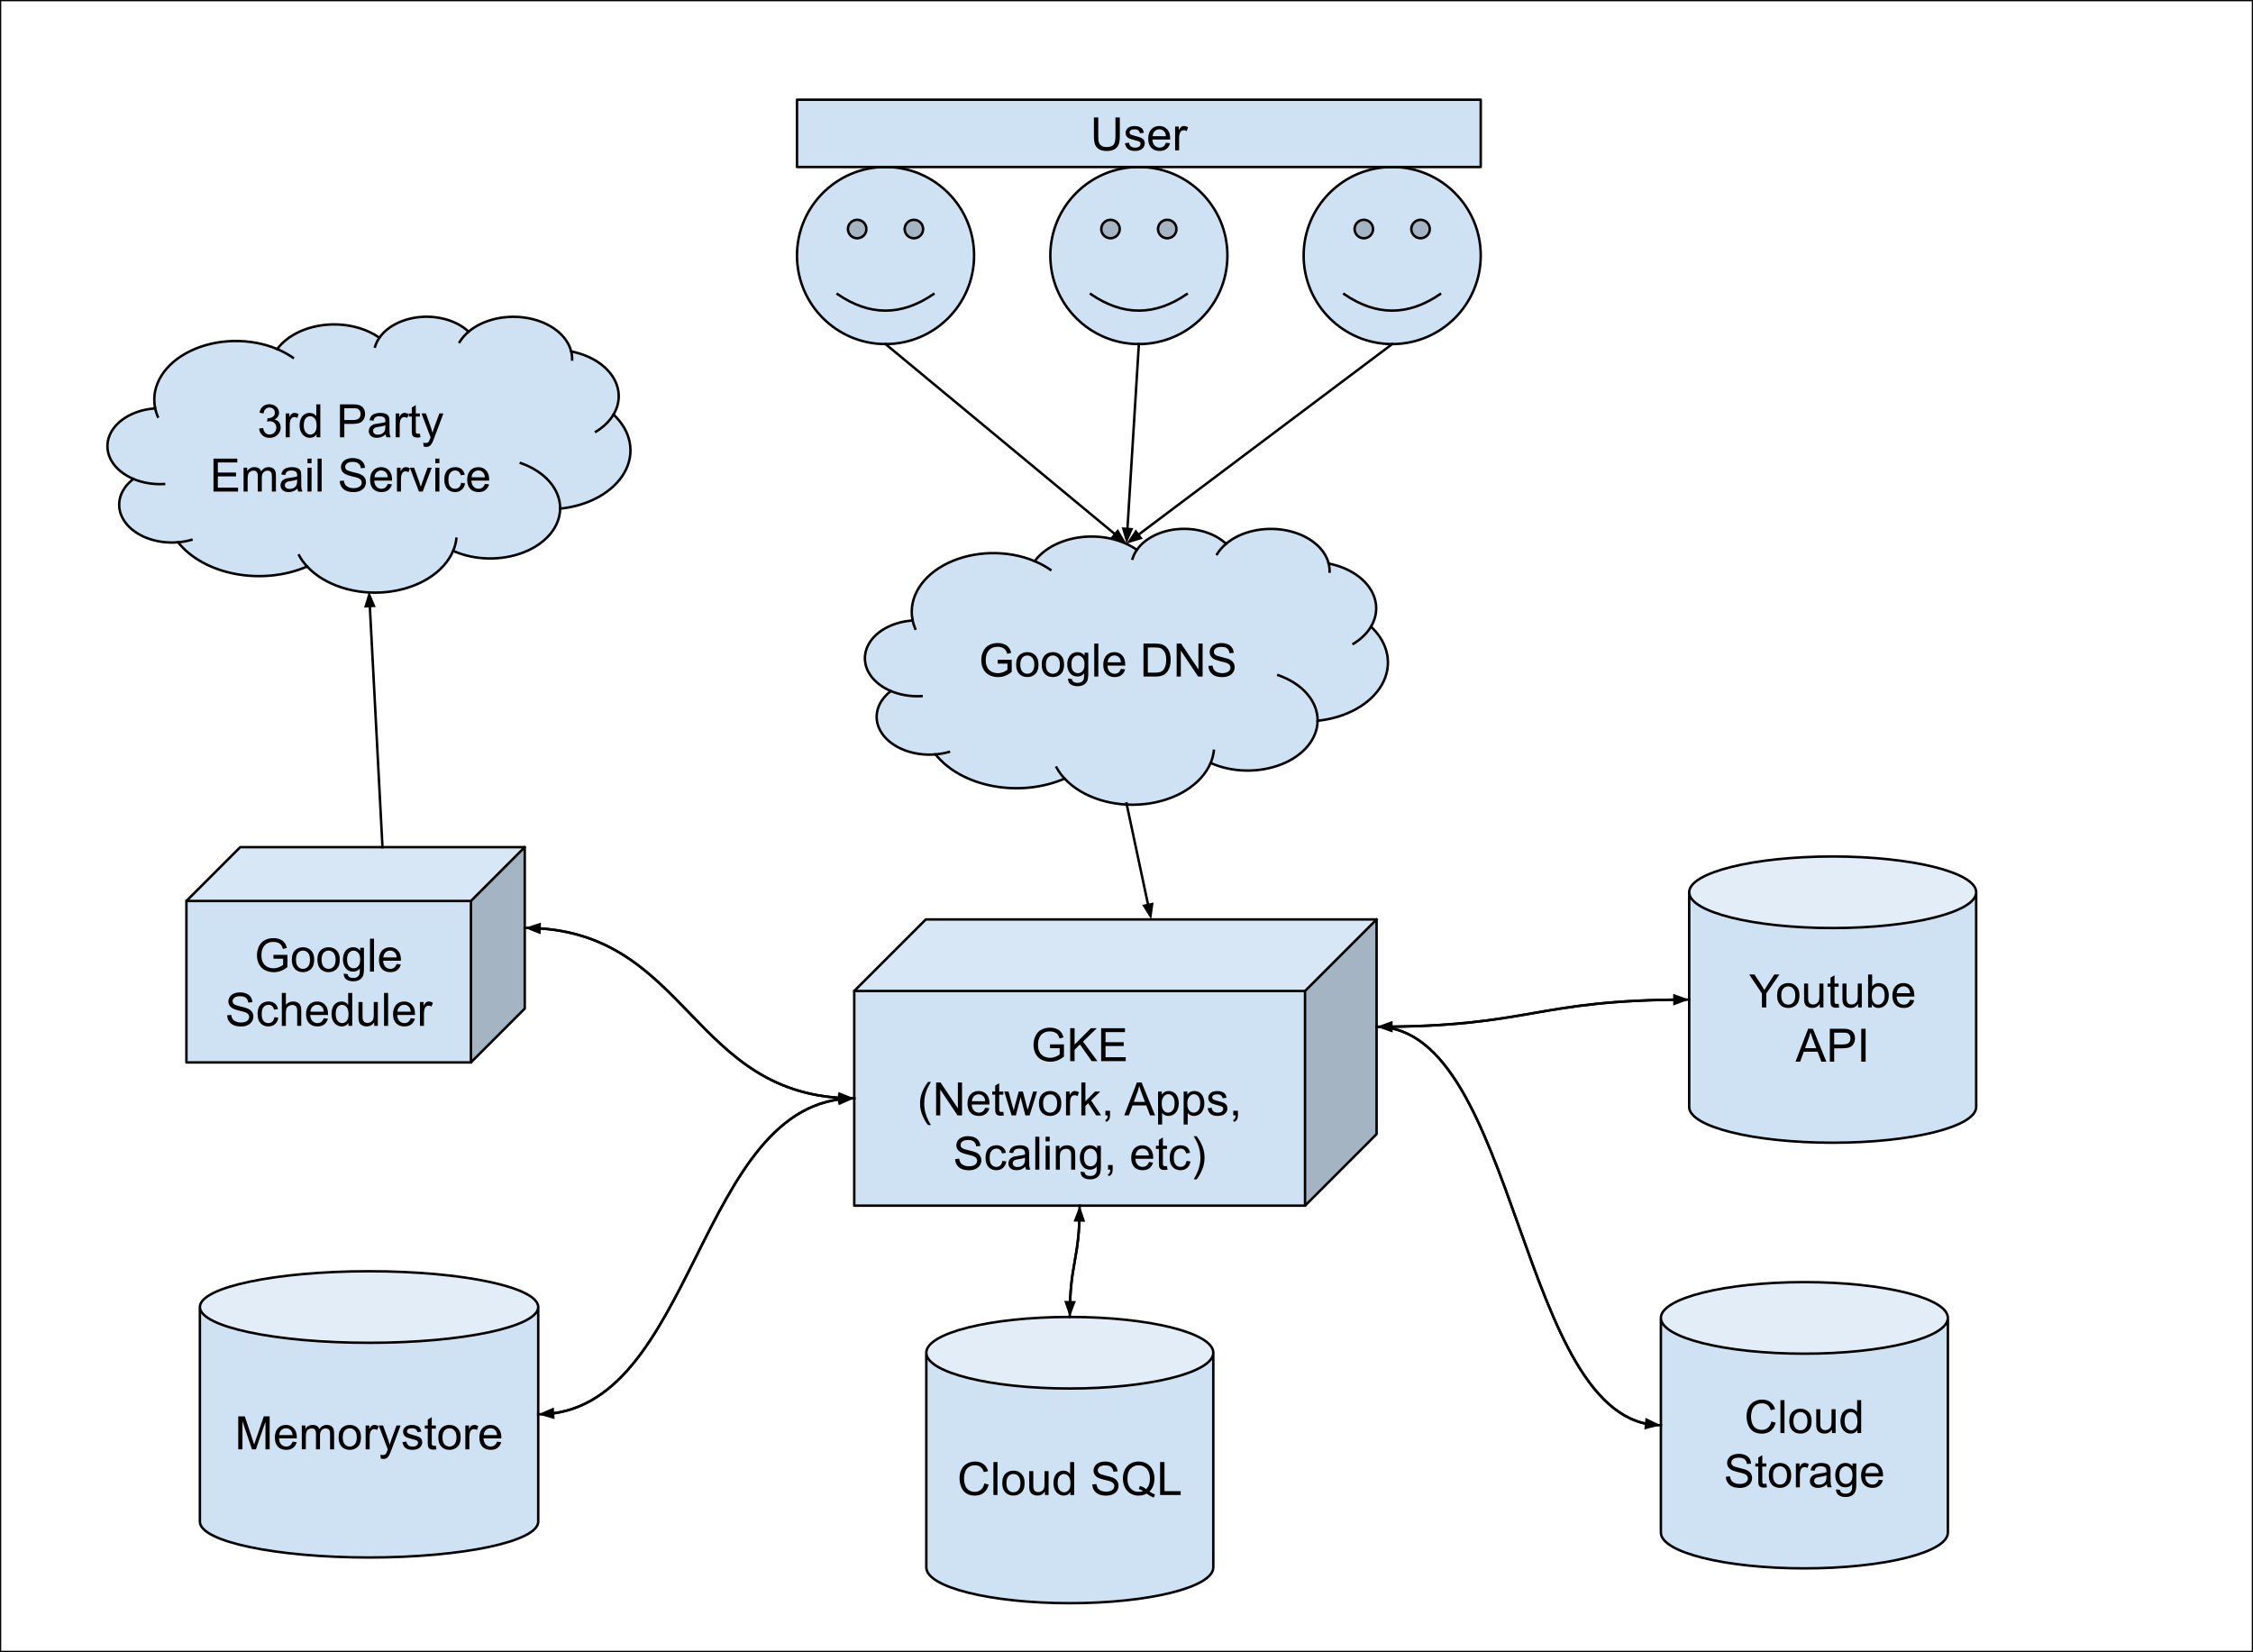 <svg version="1.1" viewBox="0.0 0.0 913.593 669.853" fill="none" stroke="none" stroke-linecap="square" stroke-miterlimit="10" xmlns:xlink="http://www.w3.org/1999/xlink" xmlns="http://www.w3.org/2000/svg"><rect x="0.0" y="0.0" width="913.593" height="669.853" fill="#808080" stroke="none"/><clipPath id="p.0"><path d="m0 0l913.593 0l0 669.853l-913.593 0l0 -669.853z" clip-rule="nonzero"/></clipPath><g clip-path="url(#p.0)"><path fill="#000000" fill-opacity="0.0" d="m0 0l913.593 0l0 669.853l-913.593 0z" fill-rule="evenodd"/><path fill="#ffffff" d="m0 0l913.606 0l0 669.858l-913.606 0z" fill-rule="evenodd"/><path stroke="#000000" stroke-width="1.0" stroke-linejoin="round" stroke-linecap="butt" d="m0 0l913.606 0l0 669.858l-913.606 0z" fill-rule="evenodd"/><path fill="#cfe2f3" d="m370.017 251.27l0 0c-1.708 -9.02 3.899 -17.949 14.442 -22.999c10.543 -5.05 24.172 -5.334 35.105 -0.732l0 0c3.873 -5.245 10.961 -8.866 19.12 -9.768c8.16 -0.902 16.432 1.02 22.316 5.186l0 0c3.299 -4.755 9.777 -7.95 17.134 -8.451c7.358 -0.501 14.554 1.763 19.036 5.989l0 0c5.96 -5.04 15.443 -7.163 24.345 -5.448c8.902 1.714 15.625 6.957 17.259 13.46l0 0c7.302 1.432 13.385 5.071 16.676 9.977c3.291 4.906 3.469 10.599 0.486 15.607l0 0c7.191 6.726 8.873 15.688 4.418 23.542c-4.454 7.854 -14.375 13.42 -26.061 14.62c-0.082 7.371 -5.707 14.135 -14.707 17.684c-8.999 3.549 -19.968 3.33 -28.678 -0.574l0 0c-3.71 8.828 -14.152 15.324 -26.816 16.681c-12.663 1.357 -25.277 -2.669 -32.392 -10.337l0 0c-8.722 3.78 -19.187 4.869 -29.035 3.021c-9.848 -1.848 -18.249 -6.476 -23.309 -12.842l0 0c-8.912 0.75 -17.529 -2.569 -21.575 -8.309c-4.045 -5.74 -2.657 -12.679 3.475 -17.373l0 0c-7.95 -3.363 -12.007 -10.036 -10.054 -16.54c1.952 -6.504 9.471 -11.364 18.635 -12.046z" fill-rule="evenodd"/><path fill="#000000" fill-opacity="0.0" d="m361.26 280.203l0 0c3.752 1.587 8.086 2.307 12.42 2.063m5.677 23.62c1.864 -0.157 3.691 -0.489 5.434 -0.987m46.907 10.808c-1.311 -1.413 -2.409 -2.923 -3.274 -4.504m62.485 -1.84l0 0c0.676 -1.61 1.115 -3.266 1.307 -4.942m42.076 -12.168c0.088 -7.848 -6.114 -15.033 -15.942 -18.47m37.585 -19.691c-1.592 2.672 -4.021 5.043 -7.099 6.926m-10.062 -32.51l0 0c0.271 1.079 0.397 2.175 0.375 3.271m-41.978 -11.282l0 0c-1.487 1.257 -2.712 2.662 -3.637 4.171m-32.534 -1.71l0 0c-0.792 1.142 -1.384 2.35 -1.761 3.598m-39.675 0.984l0 0c2.313 0.974 4.453 2.146 6.373 3.49m-55.92 20.241l0 0c0.235 1.243 0.607 2.471 1.112 3.672" fill-rule="evenodd"/><path stroke="#000000" stroke-width="1.0" stroke-linejoin="round" stroke-linecap="butt" d="m370.017 251.27l0 0c-1.708 -9.02 3.899 -17.949 14.442 -22.999c10.543 -5.05 24.172 -5.334 35.105 -0.732l0 0c3.873 -5.245 10.961 -8.866 19.12 -9.768c8.16 -0.902 16.432 1.02 22.316 5.186l0 0c3.299 -4.755 9.777 -7.95 17.134 -8.451c7.358 -0.501 14.554 1.763 19.036 5.989l0 0c5.96 -5.04 15.443 -7.163 24.345 -5.448c8.902 1.714 15.625 6.957 17.259 13.46l0 0c7.302 1.432 13.385 5.071 16.676 9.977c3.291 4.906 3.469 10.599 0.486 15.607l0 0c7.191 6.726 8.873 15.688 4.418 23.542c-4.454 7.854 -14.375 13.42 -26.061 14.62c-0.082 7.371 -5.707 14.135 -14.707 17.684c-8.999 3.549 -19.968 3.33 -28.678 -0.574l0 0c-3.71 8.828 -14.152 15.324 -26.816 16.681c-12.663 1.357 -25.277 -2.669 -32.392 -10.337l0 0c-8.722 3.78 -19.187 4.869 -29.035 3.021c-9.848 -1.848 -18.249 -6.476 -23.309 -12.842l0 0c-8.912 0.75 -17.529 -2.569 -21.575 -8.309c-4.045 -5.74 -2.657 -12.679 3.475 -17.373l0 0c-7.95 -3.363 -12.007 -10.036 -10.054 -16.54c1.952 -6.504 9.471 -11.364 18.635 -12.046z" fill-rule="evenodd"/><path stroke="#000000" stroke-width="1.0" stroke-linejoin="round" stroke-linecap="butt" d="m361.26 280.203l0 0c3.752 1.587 8.086 2.307 12.42 2.063m5.677 23.62c1.864 -0.157 3.691 -0.489 5.434 -0.987m46.907 10.808c-1.311 -1.413 -2.409 -2.923 -3.274 -4.504m62.485 -1.84l0 0c0.676 -1.61 1.115 -3.266 1.307 -4.942m42.076 -12.168c0.088 -7.848 -6.114 -15.033 -15.942 -18.47m37.585 -19.691c-1.592 2.672 -4.021 5.043 -7.099 6.926m-10.062 -32.51l0 0c0.271 1.079 0.397 2.175 0.375 3.271m-41.978 -11.282l0 0c-1.487 1.257 -2.712 2.662 -3.637 4.171m-32.534 -1.71l0 0c-0.792 1.142 -1.384 2.35 -1.761 3.598m-39.675 0.984l0 0c2.313 0.974 4.453 2.146 6.373 3.49m-55.92 20.241l0 0c0.235 1.243 0.607 2.471 1.112 3.672" fill-rule="evenodd"/><path fill="#000000" d="m404.593 269.079l0 -1.578l5.656 0l0 4.953q-1.297 1.047 -2.688 1.578q-1.375 0.516 -2.844 0.516q-1.969 0 -3.578 -0.844q-1.609 -0.844 -2.422 -2.438q-0.812 -1.594 -0.812 -3.562q0 -1.953 0.812 -3.641q0.812 -1.688 2.344 -2.5q1.531 -0.828 3.516 -0.828q1.453 0 2.625 0.469q1.172 0.469 1.828 1.312q0.672 0.828 1.016 2.172l-1.594 0.438q-0.297 -1.016 -0.75 -1.594q-0.438 -0.594 -1.266 -0.938q-0.828 -0.344 -1.844 -0.344q-1.203 0 -2.094 0.375q-0.891 0.359 -1.438 0.969q-0.531 0.594 -0.828 1.312q-0.516 1.234 -0.516 2.688q0 1.781 0.609 2.984q0.625 1.203 1.797 1.797q1.172 0.578 2.5 0.578q1.141 0 2.234 -0.438q1.094 -0.453 1.656 -0.953l0 -2.484l-3.922 0zm7.449 0.391q0 -2.688 1.484 -3.969q1.25 -1.078 3.047 -1.078q2.0 0 3.266 1.312q1.266 1.297 1.266 3.609q0 1.859 -0.562 2.938q-0.562 1.062 -1.641 1.656q-1.062 0.594 -2.328 0.594q-2.031 0 -3.281 -1.297q-1.25 -1.312 -1.25 -3.766zm1.688 0q0 1.859 0.797 2.797q0.812 0.922 2.047 0.922q1.219 0 2.031 -0.922q0.812 -0.938 0.812 -2.844q0 -1.797 -0.812 -2.719q-0.812 -0.922 -2.031 -0.922q-1.234 0 -2.047 0.922q-0.797 0.906 -0.797 2.766zm8.688 0q0 -2.688 1.484 -3.969q1.25 -1.078 3.047 -1.078q2.0 0 3.266 1.312q1.266 1.297 1.266 3.609q0 1.859 -0.562 2.938q-0.562 1.062 -1.641 1.656q-1.062 0.594 -2.328 0.594q-2.031 0 -3.281 -1.297q-1.25 -1.312 -1.25 -3.766zm1.688 0q0 1.859 0.797 2.797q0.812 0.922 2.047 0.922q1.219 0 2.031 -0.922q0.812 -0.938 0.812 -2.844q0 -1.797 -0.812 -2.719q-0.812 -0.922 -2.031 -0.922q-1.234 0 -2.047 0.922q-0.797 0.906 -0.797 2.766zm8.985 5.641l1.594 0.234q0.109 0.75 0.562 1.078q0.609 0.453 1.672 0.453q1.141 0 1.75 -0.453q0.625 -0.453 0.844 -1.266q0.125 -0.5 0.109 -2.109q-1.062 1.266 -2.672 1.266q-2.0 0 -3.094 -1.438q-1.094 -1.438 -1.094 -3.453q0 -1.391 0.5 -2.562q0.516 -1.172 1.453 -1.797q0.953 -0.641 2.25 -0.641q1.703 0 2.812 1.375l0 -1.156l1.516 0l0 8.359q0 2.266 -0.469 3.203q-0.453 0.938 -1.453 1.484q-0.984 0.547 -2.453 0.547q-1.719 0 -2.797 -0.781q-1.062 -0.766 -1.031 -2.344zm1.359 -5.812q0 1.906 0.75 2.781q0.766 0.875 1.906 0.875q1.125 0 1.891 -0.859q0.766 -0.875 0.766 -2.734q0 -1.781 -0.797 -2.672q-0.781 -0.906 -1.891 -0.906q-1.094 0 -1.859 0.891q-0.766 0.875 -0.766 2.625zm9.282 5.016l0 -13.359l1.641 0l0 13.359l-1.641 0zm10.817 -3.109l1.688 0.203q-0.406 1.484 -1.484 2.312q-1.078 0.812 -2.766 0.812q-2.125 0 -3.375 -1.297q-1.234 -1.312 -1.234 -3.672q0 -2.453 1.25 -3.797q1.266 -1.344 3.266 -1.344q1.938 0 3.156 1.328q1.234 1.312 1.234 3.703q0 0.156 0 0.438l-7.219 0q0.094 1.594 0.906 2.453q0.812 0.844 2.016 0.844q0.906 0 1.547 -0.469q0.641 -0.484 1.016 -1.516zm-5.391 -2.656l5.406 0q-0.109 -1.219 -0.625 -1.828q-0.781 -0.953 -2.031 -0.953q-1.125 0 -1.906 0.766q-0.766 0.75 -0.844 2.016zm14.528 5.766l0 -13.359l4.609 0q1.547 0 2.375 0.203q1.141 0.25 1.953 0.953q1.062 0.891 1.578 2.281q0.531 1.391 0.531 3.172q0 1.516 -0.359 2.703q-0.359 1.172 -0.922 1.938q-0.547 0.766 -1.203 1.219q-0.656 0.438 -1.594 0.672q-0.938 0.219 -2.141 0.219l-4.828 0zm1.766 -1.578l2.859 0q1.312 0 2.062 -0.234q0.75 -0.25 1.203 -0.703q0.625 -0.625 0.969 -1.688q0.359 -1.062 0.359 -2.578q0 -2.094 -0.688 -3.219q-0.688 -1.125 -1.672 -1.5q-0.703 -0.281 -2.281 -0.281l-2.812 0l0 10.203zm11.692 1.578l0 -13.359l1.812 0l7.016 10.484l0 -10.484l1.688 0l0 13.359l-1.812 0l-7.016 -10.5l0 10.5l-1.688 0zm12.895 -4.297l1.656 -0.141q0.125 1.0 0.547 1.641q0.438 0.641 1.344 1.047q0.922 0.391 2.062 0.391q1.0 0 1.781 -0.297q0.781 -0.297 1.156 -0.812q0.375 -0.531 0.375 -1.156q0 -0.625 -0.375 -1.094q-0.359 -0.469 -1.188 -0.797q-0.547 -0.203 -2.391 -0.641q-1.828 -0.453 -2.562 -0.844q-0.969 -0.5 -1.438 -1.234q-0.469 -0.75 -0.469 -1.672q0 -1.0 0.578 -1.875q0.578 -0.891 1.672 -1.344q1.109 -0.453 2.453 -0.453q1.484 0 2.609 0.484q1.141 0.469 1.75 1.406q0.609 0.922 0.656 2.094l-1.688 0.125q-0.141 -1.266 -0.938 -1.906q-0.781 -0.656 -2.312 -0.656q-1.609 0 -2.344 0.594q-0.734 0.594 -0.734 1.422q0 0.719 0.531 1.172q0.5 0.469 2.656 0.969q2.156 0.484 2.953 0.844q1.172 0.531 1.719 1.359q0.562 0.828 0.562 1.906q0 1.062 -0.609 2.016q-0.609 0.938 -1.75 1.469q-1.141 0.516 -2.578 0.516q-1.812 0 -3.047 -0.531q-1.219 -0.531 -1.922 -1.594q-0.688 -1.062 -0.719 -2.406z" fill-rule="nonzero"/><path fill="#cfe2f3" d="m346.396 401.827l182.795 0l0 87.047l-182.795 0z" fill-rule="evenodd"/><path fill="#a5b4c2" d="m529.192 401.827l29.016 -29.016l0 87.047l-29.016 29.016z" fill-rule="evenodd"/><path fill="#d8e7f5" d="m346.396 401.827l29.016 -29.016l182.795 0l-29.016 29.016z" fill-rule="evenodd"/><path fill="#000000" fill-opacity="0.0" d="m346.396 401.827l29.016 -29.016l182.795 0l0 87.047l-29.016 29.016l-182.795 0zm0 0l182.795 0l29.016 -29.016m-29.016 29.016l0 87.047" fill-rule="evenodd"/><path stroke="#000000" stroke-width="1.0" stroke-linejoin="round" stroke-linecap="butt" d="m346.396 401.827l29.016 -29.016l182.795 0l0 87.047l-29.016 29.016l-182.795 0zm0 0l182.795 0l29.016 -29.016m-29.016 29.016l0 87.047" fill-rule="evenodd"/><path fill="#000000" d="m425.782 425.036l0 -1.578l5.656 0l0 4.953q-1.297 1.047 -2.688 1.578q-1.375 0.516 -2.844 0.516q-1.969 0 -3.578 -0.844q-1.609 -0.844 -2.422 -2.438q-0.812 -1.594 -0.812 -3.562q0 -1.953 0.812 -3.641q0.812 -1.688 2.344 -2.5q1.531 -0.828 3.516 -0.828q1.453 0 2.625 0.469q1.172 0.469 1.828 1.312q0.672 0.828 1.016 2.172l-1.594 0.438q-0.297 -1.016 -0.75 -1.594q-0.438 -0.594 -1.266 -0.938q-0.828 -0.344 -1.844 -0.344q-1.203 0 -2.094 0.375q-0.891 0.359 -1.438 0.969q-0.531 0.594 -0.828 1.312q-0.516 1.234 -0.516 2.688q0 1.781 0.609 2.984q0.625 1.203 1.797 1.797q1.172 0.578 2.5 0.578q1.141 0 2.234 -0.438q1.094 -0.453 1.656 -0.953l0 -2.484l-3.922 0zm8.183 5.234l0 -13.359l1.781 0l0 6.625l6.625 -6.625l2.391 0l-5.594 5.422l5.844 7.938l-2.328 0l-4.766 -6.766l-2.172 2.141l0 4.625l-1.781 0zm12.553 0l0 -13.359l9.656 0l0 1.578l-7.875 0l0 4.094l7.375 0l0 1.562l-7.375 0l0 4.547l8.188 0l0 1.578l-9.969 0z" fill-rule="nonzero"/><path fill="#000000" d="m376.315 456.192q-1.359 -1.703 -2.297 -4.0q-0.938 -2.297 -0.938 -4.766q0 -2.156 0.703 -4.141q0.828 -2.312 2.531 -4.594l1.172 0q-1.094 1.891 -1.453 2.703q-0.547 1.25 -0.875 2.625q-0.391 1.703 -0.391 3.422q0 4.375 2.719 8.75l-1.172 0zm3.275 -3.922l0 -13.359l1.812 0l7.016 10.484l0 -10.484l1.688 0l0 13.359l-1.812 0l-7.016 -10.5l0 10.5l-1.688 0zm19.91 -3.109l1.688 0.203q-0.406 1.484 -1.484 2.312q-1.078 0.812 -2.766 0.812q-2.125 0 -3.375 -1.297q-1.234 -1.312 -1.234 -3.672q0 -2.453 1.25 -3.797q1.266 -1.344 3.266 -1.344q1.938 0 3.156 1.328q1.234 1.312 1.234 3.703q0 0.156 0 0.438l-7.219 0q0.094 1.594 0.906 2.453q0.812 0.844 2.016 0.844q0.906 0 1.547 -0.469q0.641 -0.484 1.016 -1.516zm-5.391 -2.656l5.406 0q-0.109 -1.219 -0.625 -1.828q-0.781 -0.953 -2.031 -0.953q-1.125 0 -1.906 0.766q-0.766 0.75 -0.844 2.016zm12.719 4.297l0.234 1.453q-0.688 0.141 -1.234 0.141q-0.891 0 -1.391 -0.281q-0.484 -0.281 -0.688 -0.734q-0.203 -0.469 -0.203 -1.938l0 -5.578l-1.203 0l0 -1.266l1.203 0l0 -2.391l1.625 -0.984l0 3.375l1.656 0l0 1.266l-1.656 0l0 5.672q0 0.688 0.078 0.891q0.094 0.203 0.281 0.328q0.203 0.109 0.578 0.109q0.266 0 0.719 -0.062zm3.386 1.469l-2.969 -9.672l1.703 0l1.531 5.578l0.578 2.078q0.047 -0.156 0.5 -2.0l1.547 -5.656l1.688 0l1.438 5.609l0.484 1.844l0.562 -1.859l1.656 -5.594l1.594 0l-3.031 9.672l-1.703 0l-1.531 -5.797l-0.375 -1.641l-1.953 7.438l-1.719 0zm11.082 -4.844q0 -2.688 1.484 -3.969q1.25 -1.078 3.047 -1.078q2.0 0 3.266 1.312q1.266 1.297 1.266 3.609q0 1.859 -0.562 2.938q-0.562 1.062 -1.641 1.656q-1.062 0.594 -2.328 0.594q-2.031 0 -3.281 -1.297q-1.25 -1.312 -1.25 -3.766zm1.688 0q0 1.859 0.797 2.797q0.812 0.922 2.047 0.922q1.219 0 2.031 -0.922q0.812 -0.938 0.812 -2.844q0 -1.797 -0.812 -2.719q-0.812 -0.922 -2.031 -0.922q-1.234 0 -2.047 0.922q-0.797 0.906 -0.797 2.766zm9.282 4.844l0 -9.672l1.469 0l0 1.469q0.562 -1.031 1.031 -1.359q0.484 -0.328 1.062 -0.328q0.828 0 1.688 0.531l-0.562 1.516q-0.609 -0.359 -1.203 -0.359q-0.547 0 -0.969 0.328q-0.422 0.328 -0.609 0.891q-0.281 0.875 -0.281 1.922l0 5.062l-1.625 0zm6.228 0l0 -13.359l1.641 0l0 7.625l3.891 -3.938l2.109 0l-3.688 3.594l4.062 6.078l-2.016 0l-3.203 -4.953l-1.156 1.125l0 3.828l-1.641 0zm9.75 0l0 -1.875l1.875 0l0 1.875q0 1.031 -0.375 1.656q-0.359 0.641 -1.156 0.984l-0.453 -0.703q0.516 -0.219 0.766 -0.672q0.25 -0.438 0.281 -1.266l-0.938 0zm7.649 0l5.125 -13.359l1.906 0l5.469 13.359l-2.016 0l-1.547 -4.047l-5.594 0l-1.469 4.047l-1.875 0zm3.859 -5.484l4.531 0l-1.406 -3.703q-0.625 -1.688 -0.938 -2.766q-0.266 1.281 -0.719 2.547l-1.469 3.922zm9.85 9.188l0 -13.375l1.484 0l0 1.25q0.531 -0.734 1.188 -1.094q0.672 -0.375 1.625 -0.375q1.234 0 2.172 0.641q0.953 0.625 1.438 1.797q0.484 1.156 0.484 2.547q0 1.484 -0.531 2.672q-0.531 1.188 -1.547 1.828q-1.016 0.625 -2.141 0.625q-0.812 0 -1.469 -0.344q-0.656 -0.344 -1.062 -0.875l0 4.703l-1.641 0zm1.484 -8.484q0 1.859 0.75 2.766q0.766 0.891 1.828 0.891q1.094 0 1.875 -0.922q0.781 -0.938 0.781 -2.875q0 -1.844 -0.766 -2.766q-0.75 -0.922 -1.812 -0.922q-1.047 0 -1.859 0.984q-0.797 0.969 -0.797 2.844zm8.891 8.484l0 -13.375l1.484 0l0 1.25q0.531 -0.734 1.188 -1.094q0.672 -0.375 1.625 -0.375q1.234 0 2.172 0.641q0.953 0.625 1.438 1.797q0.484 1.156 0.484 2.547q0 1.484 -0.531 2.672q-0.531 1.188 -1.547 1.828q-1.016 0.625 -2.141 0.625q-0.812 0 -1.469 -0.344q-0.656 -0.344 -1.062 -0.875l0 4.703l-1.641 0zm1.484 -8.484q0 1.859 0.75 2.766q0.766 0.891 1.828 0.891q1.094 0 1.875 -0.922q0.781 -0.938 0.781 -2.875q0 -1.844 -0.766 -2.766q-0.75 -0.922 -1.812 -0.922q-1.047 0 -1.859 0.984q-0.797 0.969 -0.797 2.844zm8.235 1.891l1.625 -0.25q0.125 0.969 0.75 1.5q0.625 0.516 1.75 0.516q1.125 0 1.672 -0.453q0.547 -0.469 0.547 -1.094q0 -0.547 -0.484 -0.875q-0.328 -0.219 -1.672 -0.547q-1.812 -0.469 -2.516 -0.797q-0.688 -0.328 -1.047 -0.906q-0.359 -0.594 -0.359 -1.312q0 -0.641 0.297 -1.188q0.297 -0.562 0.812 -0.922q0.375 -0.281 1.031 -0.469q0.672 -0.203 1.422 -0.203q1.141 0 2.0 0.328q0.859 0.328 1.266 0.891q0.422 0.562 0.578 1.5l-1.609 0.219q-0.109 -0.75 -0.641 -1.172q-0.516 -0.422 -1.469 -0.422q-1.141 0 -1.625 0.375q-0.469 0.375 -0.469 0.875q0 0.312 0.188 0.578q0.203 0.266 0.641 0.438q0.234 0.094 1.438 0.422q1.75 0.453 2.438 0.75q0.688 0.297 1.078 0.859q0.391 0.562 0.391 1.406q0 0.828 -0.484 1.547q-0.469 0.719 -1.375 1.125q-0.906 0.391 -2.047 0.391q-1.875 0 -2.875 -0.781q-0.984 -0.781 -1.25 -2.328zm10.406 2.891l0 -1.875l1.875 0l0 1.875q0 1.031 -0.375 1.656q-0.359 0.641 -1.156 0.984l-0.453 -0.703q0.516 -0.219 0.766 -0.672q0.25 -0.438 0.281 -1.266l-0.938 0z" fill-rule="nonzero"/><path fill="#000000" d="m387.31 469.974l1.656 -0.141q0.125 1.0 0.547 1.641q0.438 0.641 1.344 1.047q0.922 0.391 2.062 0.391q1.0 0 1.781 -0.297q0.781 -0.297 1.156 -0.812q0.375 -0.531 0.375 -1.156q0 -0.625 -0.375 -1.094q-0.359 -0.469 -1.188 -0.797q-0.547 -0.203 -2.391 -0.641q-1.828 -0.453 -2.562 -0.844q-0.969 -0.5 -1.438 -1.234q-0.469 -0.75 -0.469 -1.672q0 -1.0 0.578 -1.875q0.578 -0.891 1.672 -1.344q1.109 -0.453 2.453 -0.453q1.484 0 2.609 0.484q1.141 0.469 1.75 1.406q0.609 0.922 0.656 2.094l-1.688 0.125q-0.141 -1.266 -0.938 -1.906q-0.781 -0.656 -2.312 -0.656q-1.609 0 -2.344 0.594q-0.734 0.594 -0.734 1.422q0 0.719 0.531 1.172q0.5 0.469 2.656 0.969q2.156 0.484 2.953 0.844q1.172 0.531 1.719 1.359q0.562 0.828 0.562 1.906q0 1.062 -0.609 2.016q-0.609 0.938 -1.75 1.469q-1.141 0.516 -2.578 0.516q-1.812 0 -3.047 -0.531q-1.219 -0.531 -1.922 -1.594q-0.688 -1.062 -0.719 -2.406zm19.147 0.75l1.609 0.219q-0.266 1.656 -1.359 2.609q-1.078 0.938 -2.672 0.938q-1.984 0 -3.188 -1.297q-1.203 -1.297 -1.203 -3.719q0 -1.578 0.516 -2.75q0.516 -1.172 1.578 -1.75q1.062 -0.594 2.312 -0.594q1.578 0 2.578 0.797q1.0 0.797 1.281 2.266l-1.594 0.234q-0.234 -0.969 -0.812 -1.453q-0.578 -0.5 -1.391 -0.5q-1.234 0 -2.016 0.891q-0.781 0.891 -0.781 2.812q0 1.953 0.75 2.844q0.75 0.875 1.953 0.875q0.969 0 1.609 -0.594q0.656 -0.594 0.828 -1.828zm9.328 2.359q-0.922 0.766 -1.766 1.094q-0.828 0.312 -1.797 0.312q-1.594 0 -2.453 -0.781q-0.859 -0.781 -0.859 -1.984q0 -0.719 0.328 -1.297q0.328 -0.594 0.844 -0.938q0.531 -0.359 1.188 -0.547q0.469 -0.125 1.453 -0.25q1.984 -0.234 2.922 -0.562q0.016 -0.344 0.016 -0.422q0 -1.0 -0.469 -1.422q-0.625 -0.547 -1.875 -0.547q-1.156 0 -1.703 0.406q-0.547 0.406 -0.812 1.422l-1.609 -0.219q0.219 -1.016 0.719 -1.641q0.5 -0.641 1.453 -0.984q0.953 -0.344 2.188 -0.344q1.25 0 2.016 0.297q0.781 0.281 1.141 0.734q0.375 0.438 0.516 1.109q0.078 0.422 0.078 1.516l0 2.188q0 2.281 0.109 2.891q0.109 0.594 0.406 1.156l-1.703 0q-0.266 -0.516 -0.328 -1.188zm-0.141 -3.672q-0.891 0.375 -2.672 0.625q-1.016 0.141 -1.438 0.328q-0.422 0.188 -0.656 0.531q-0.219 0.344 -0.219 0.781q0 0.656 0.5 1.094q0.5 0.438 1.453 0.438q0.938 0 1.672 -0.406q0.75 -0.422 1.094 -1.141q0.266 -0.562 0.266 -1.641l0 -0.609zm4.157 4.859l0 -13.359l1.641 0l0 13.359l-1.641 0zm4.192 -11.469l0 -1.891l1.641 0l0 1.891l-1.641 0zm0 11.469l0 -9.672l1.641 0l0 9.672l-1.641 0zm4.145 0l0 -9.672l1.469 0l0 1.375q1.062 -1.594 3.078 -1.594q0.875 0 1.609 0.312q0.734 0.312 1.094 0.828q0.375 0.5 0.516 1.203q0.094 0.453 0.094 1.594l0 5.953l-1.641 0l0 -5.891q0 -1.0 -0.203 -1.484q-0.188 -0.5 -0.672 -0.797q-0.484 -0.297 -1.141 -0.297q-1.047 0 -1.812 0.672q-0.75 0.656 -0.75 2.516l0 5.281l-1.641 0zm10.063 0.797l1.594 0.234q0.109 0.75 0.562 1.078q0.609 0.453 1.672 0.453q1.141 0 1.75 -0.453q0.625 -0.453 0.844 -1.266q0.125 -0.5 0.109 -2.109q-1.062 1.266 -2.672 1.266q-2.0 0 -3.094 -1.438q-1.094 -1.438 -1.094 -3.453q0 -1.391 0.5 -2.562q0.516 -1.172 1.453 -1.797q0.953 -0.641 2.25 -0.641q1.703 0 2.812 1.375l0 -1.156l1.516 0l0 8.359q0 2.266 -0.469 3.203q-0.453 0.938 -1.453 1.484q-0.984 0.547 -2.453 0.547q-1.719 0 -2.797 -0.781q-1.062 -0.766 -1.031 -2.344zm1.359 -5.812q0 1.906 0.75 2.781q0.766 0.875 1.906 0.875q1.125 0 1.891 -0.859q0.766 -0.875 0.766 -2.734q0 -1.781 -0.797 -2.672q-0.781 -0.906 -1.891 -0.906q-1.094 0 -1.859 0.891q-0.766 0.875 -0.766 2.625zm9.751 5.016l0 -1.875l1.875 0l0 1.875q0 1.031 -0.375 1.656q-0.359 0.641 -1.156 0.984l-0.453 -0.703q0.516 -0.219 0.766 -0.672q0.25 -0.438 0.281 -1.266l-0.938 0zm16.57 -3.109l1.688 0.203q-0.406 1.484 -1.484 2.312q-1.078 0.812 -2.766 0.812q-2.125 0 -3.375 -1.297q-1.234 -1.312 -1.234 -3.672q0 -2.453 1.25 -3.797q1.266 -1.344 3.266 -1.344q1.938 0 3.156 1.328q1.234 1.312 1.234 3.703q0 0.156 0 0.438l-7.219 0q0.094 1.594 0.906 2.453q0.812 0.844 2.016 0.844q0.906 0 1.547 -0.469q0.641 -0.484 1.016 -1.516zm-5.391 -2.656l5.406 0q-0.109 -1.219 -0.625 -1.828q-0.781 -0.953 -2.031 -0.953q-1.125 0 -1.906 0.766q-0.766 0.75 -0.844 2.016zm12.719 4.297l0.234 1.453q-0.688 0.141 -1.234 0.141q-0.891 0 -1.391 -0.281q-0.484 -0.281 -0.688 -0.734q-0.203 -0.469 -0.203 -1.938l0 -5.578l-1.203 0l0 -1.266l1.203 0l0 -2.391l1.625 -0.984l0 3.375l1.656 0l0 1.266l-1.656 0l0 5.672q0 0.688 0.078 0.891q0.094 0.203 0.281 0.328q0.203 0.109 0.578 0.109q0.266 0 0.719 -0.062zm7.918 -2.078l1.609 0.219q-0.266 1.656 -1.359 2.609q-1.078 0.938 -2.672 0.938q-1.984 0 -3.188 -1.297q-1.203 -1.297 -1.203 -3.719q0 -1.578 0.516 -2.75q0.516 -1.172 1.578 -1.75q1.062 -0.594 2.312 -0.594q1.578 0 2.578 0.797q1.0 0.797 1.281 2.266l-1.594 0.234q-0.234 -0.969 -0.812 -1.453q-0.578 -0.5 -1.391 -0.5q-1.234 0 -2.016 0.891q-0.781 0.891 -0.781 2.812q0 1.953 0.75 2.844q0.75 0.875 1.953 0.875q0.969 0 1.609 -0.594q0.656 -0.594 0.828 -1.828zm4.094 7.469l-1.188 0q2.734 -4.375 2.734 -8.75q0 -1.719 -0.391 -3.391q-0.312 -1.375 -0.875 -2.625q-0.359 -0.828 -1.469 -2.734l1.188 0q1.703 2.281 2.531 4.594q0.688 1.984 0.688 4.141q0 2.469 -0.938 4.766q-0.938 2.297 -2.281 4.0z" fill-rule="nonzero"/><path fill="#cfe2f3" d="m673.491 534.379l0 0c0 8.012 26.052 14.508 58.189 14.508c32.137 0 58.189 -6.495 58.189 -14.508l0 87.047c0 8.012 -26.052 14.508 -58.189 14.508c-32.137 0 -58.189 -6.495 -58.189 -14.508z" fill-rule="evenodd"/><path fill="#e2edf7" d="m673.491 534.379l0 0c0 -8.013 26.052 -14.508 58.189 -14.508c32.137 0 58.189 6.495 58.189 14.508l0 0c0 8.012 -26.052 14.508 -58.189 14.508c-32.137 0 -58.189 -6.495 -58.189 -14.508z" fill-rule="evenodd"/><path fill="#000000" fill-opacity="0.0" d="m789.869 534.379l0 0c0 8.012 -26.052 14.508 -58.189 14.508c-32.137 0 -58.189 -6.495 -58.189 -14.508l0 0c0 -8.013 26.052 -14.508 58.189 -14.508c32.137 0 58.189 6.495 58.189 14.508l0 87.047c0 8.012 -26.052 14.508 -58.189 14.508c-32.137 0 -58.189 -6.495 -58.189 -14.508l0 -87.047" fill-rule="evenodd"/><path stroke="#000000" stroke-width="1.0" stroke-linejoin="round" stroke-linecap="butt" d="m789.869 534.379l0 0c0 8.012 -26.052 14.508 -58.189 14.508c-32.137 0 -58.189 -6.495 -58.189 -14.508l0 0c0 -8.013 26.052 -14.508 58.189 -14.508c32.137 0 58.189 6.495 58.189 14.508l0 87.047c0 8.012 -26.052 14.508 -58.189 14.508c-32.137 0 -58.189 -6.495 -58.189 -14.508l0 -87.047" fill-rule="evenodd"/><path fill="#000000" d="m718.276 576.389l1.766 0.453q-0.562 2.172 -2.0 3.328q-1.438 1.141 -3.531 1.141q-2.156 0 -3.516 -0.875q-1.344 -0.891 -2.062 -2.547q-0.703 -1.672 -0.703 -3.594q0 -2.078 0.797 -3.625q0.797 -1.562 2.266 -2.359q1.484 -0.812 3.25 -0.812q2.0 0 3.359 1.016q1.375 1.016 1.906 2.875l-1.734 0.406q-0.469 -1.453 -1.359 -2.109q-0.875 -0.672 -2.203 -0.672q-1.547 0 -2.578 0.734q-1.031 0.734 -1.453 1.984q-0.422 1.234 -0.422 2.562q0 1.703 0.5 2.969q0.5 1.266 1.547 1.906q1.047 0.625 2.266 0.625q1.484 0 2.516 -0.859q1.031 -0.859 1.391 -2.547zm3.692 4.688l0 -13.359l1.641 0l0 13.359l-1.641 0zm3.582 -4.844q0 -2.688 1.484 -3.969q1.25 -1.078 3.047 -1.078q2.0 0 3.266 1.312q1.266 1.297 1.266 3.609q0 1.859 -0.562 2.938q-0.562 1.062 -1.641 1.656q-1.062 0.594 -2.328 0.594q-2.031 0 -3.281 -1.297q-1.25 -1.312 -1.25 -3.766zm1.688 0q0 1.859 0.797 2.797q0.812 0.922 2.047 0.922q1.219 0 2.031 -0.922q0.812 -0.938 0.812 -2.844q0 -1.797 -0.812 -2.719q-0.812 -0.922 -2.031 -0.922q-1.234 0 -2.047 0.922q-0.797 0.906 -0.797 2.766zm15.626 4.844l0 -1.422q-1.125 1.641 -3.062 1.641q-0.859 0 -1.609 -0.328q-0.734 -0.328 -1.094 -0.828q-0.359 -0.5 -0.5 -1.219q-0.109 -0.469 -0.109 -1.531l0 -5.984l1.641 0l0 5.359q0 1.281 0.109 1.734q0.156 0.641 0.656 1.016q0.5 0.375 1.234 0.375q0.734 0 1.375 -0.375q0.656 -0.391 0.922 -1.031q0.266 -0.656 0.266 -1.891l0 -5.188l1.641 0l0 9.672l-1.469 0zm10.313 0l0 -1.219q-0.906 1.438 -2.703 1.438q-1.156 0 -2.125 -0.641q-0.969 -0.641 -1.5 -1.781q-0.531 -1.141 -0.531 -2.625q0 -1.453 0.484 -2.625q0.484 -1.188 1.438 -1.812q0.969 -0.625 2.172 -0.625q0.875 0 1.547 0.375q0.688 0.359 1.109 0.953l0 -4.797l1.641 0l0 13.359l-1.531 0zm-5.172 -4.828q0 1.859 0.781 2.781q0.781 0.922 1.844 0.922q1.078 0 1.828 -0.875q0.75 -0.891 0.75 -2.688q0 -1.984 -0.766 -2.906q-0.766 -0.938 -1.891 -0.938q-1.078 0 -1.812 0.891q-0.734 0.891 -0.734 2.812z" fill-rule="nonzero"/><path fill="#000000" d="m699.852 598.78l1.656 -0.141q0.125 1.0 0.547 1.641q0.438 0.641 1.344 1.047q0.922 0.391 2.062 0.391q1.0 0 1.781 -0.297q0.781 -0.297 1.156 -0.812q0.375 -0.531 0.375 -1.156q0 -0.625 -0.375 -1.094q-0.359 -0.469 -1.188 -0.797q-0.547 -0.203 -2.391 -0.641q-1.828 -0.453 -2.562 -0.844q-0.969 -0.5 -1.438 -1.234q-0.469 -0.75 -0.469 -1.672q0 -1.0 0.578 -1.875q0.578 -0.891 1.672 -1.344q1.109 -0.453 2.453 -0.453q1.484 0 2.609 0.484q1.141 0.469 1.75 1.406q0.609 0.922 0.656 2.094l-1.688 0.125q-0.141 -1.266 -0.938 -1.906q-0.781 -0.656 -2.312 -0.656q-1.609 0 -2.344 0.594q-0.734 0.594 -0.734 1.422q0 0.719 0.531 1.172q0.5 0.469 2.656 0.969q2.156 0.484 2.953 0.844q1.172 0.531 1.719 1.359q0.562 0.828 0.562 1.906q0 1.062 -0.609 2.016q-0.609 0.938 -1.75 1.469q-1.141 0.516 -2.578 0.516q-1.812 0 -3.047 -0.531q-1.219 -0.531 -1.922 -1.594q-0.688 -1.062 -0.719 -2.406zm16.412 2.828l0.234 1.453q-0.688 0.141 -1.234 0.141q-0.891 0 -1.391 -0.281q-0.484 -0.281 -0.688 -0.734q-0.203 -0.469 -0.203 -1.938l0 -5.578l-1.203 0l0 -1.266l1.203 0l0 -2.391l1.625 -0.984l0 3.375l1.656 0l0 1.266l-1.656 0l0 5.672q0 0.688 0.078 0.891q0.094 0.203 0.281 0.328q0.203 0.109 0.578 0.109q0.266 0 0.719 -0.062zm0.996 -3.375q0 -2.688 1.484 -3.969q1.25 -1.078 3.047 -1.078q2.0 0 3.266 1.312q1.266 1.297 1.266 3.609q0 1.859 -0.562 2.938q-0.562 1.062 -1.641 1.656q-1.062 0.594 -2.328 0.594q-2.031 0 -3.281 -1.297q-1.25 -1.312 -1.25 -3.766zm1.688 0q0 1.859 0.797 2.797q0.812 0.922 2.047 0.922q1.219 0 2.031 -0.922q0.812 -0.938 0.812 -2.844q0 -1.797 -0.812 -2.719q-0.812 -0.922 -2.031 -0.922q-1.234 0 -2.047 0.922q-0.797 0.906 -0.797 2.766zm9.282 4.844l0 -9.672l1.469 0l0 1.469q0.562 -1.031 1.031 -1.359q0.484 -0.328 1.062 -0.328q0.828 0 1.688 0.531l-0.562 1.516q-0.609 -0.359 -1.203 -0.359q-0.547 0 -0.969 0.328q-0.422 0.328 -0.609 0.891q-0.281 0.875 -0.281 1.922l0 5.062l-1.625 0zm12.541 -1.188q-0.922 0.766 -1.766 1.094q-0.828 0.312 -1.797 0.312q-1.594 0 -2.453 -0.781q-0.859 -0.781 -0.859 -1.984q0 -0.719 0.328 -1.297q0.328 -0.594 0.844 -0.938q0.531 -0.359 1.188 -0.547q0.469 -0.125 1.453 -0.25q1.984 -0.234 2.922 -0.562q0.016 -0.344 0.016 -0.422q0 -1.0 -0.469 -1.422q-0.625 -0.547 -1.875 -0.547q-1.156 0 -1.703 0.406q-0.547 0.406 -0.812 1.422l-1.609 -0.219q0.219 -1.016 0.719 -1.641q0.5 -0.641 1.453 -0.984q0.953 -0.344 2.187 -0.344q1.25 0 2.016 0.297q0.781 0.281 1.141 0.734q0.375 0.438 0.516 1.109q0.078 0.422 0.078 1.516l0 2.188q0 2.281 0.109 2.891q0.109 0.594 0.406 1.156l-1.703 0q-0.266 -0.516 -0.328 -1.188zm-0.141 -3.672q-0.891 0.375 -2.672 0.625q-1.016 0.141 -1.437 0.328q-0.422 0.188 -0.656 0.531q-0.219 0.344 -0.219 0.781q0 0.656 0.5 1.094q0.5 0.438 1.453 0.438q0.938 0 1.672 -0.406q0.75 -0.422 1.094 -1.141q0.266 -0.562 0.266 -1.641l0 -0.609zm3.891 5.656l1.594 0.234q0.109 0.75 0.562 1.078q0.609 0.453 1.672 0.453q1.141 0 1.75 -0.453q0.625 -0.453 0.844 -1.266q0.125 -0.5 0.109 -2.109q-1.062 1.266 -2.672 1.266q-2.0 0 -3.094 -1.438q-1.094 -1.438 -1.094 -3.453q0 -1.391 0.5 -2.562q0.516 -1.172 1.453 -1.797q0.953 -0.641 2.25 -0.641q1.703 0 2.812 1.375l0 -1.156l1.516 0l0 8.359q0 2.266 -0.469 3.203q-0.453 0.938 -1.453 1.484q-0.984 0.547 -2.453 0.547q-1.719 0 -2.797 -0.781q-1.062 -0.766 -1.031 -2.344zm1.359 -5.812q0 1.906 0.75 2.781q0.766 0.875 1.906 0.875q1.125 0 1.891 -0.859q0.766 -0.875 0.766 -2.734q0 -1.781 -0.797 -2.672q-0.781 -0.906 -1.891 -0.906q-1.094 0 -1.859 0.891q-0.766 0.875 -0.766 2.625zm15.954 1.906l1.688 0.203q-0.406 1.484 -1.484 2.312q-1.078 0.812 -2.766 0.812q-2.125 0 -3.375 -1.297q-1.234 -1.312 -1.234 -3.672q0 -2.453 1.25 -3.797q1.266 -1.344 3.266 -1.344q1.938 0 3.156 1.328q1.234 1.312 1.234 3.703q0 0.156 0 0.438l-7.219 0q0.094 1.594 0.906 2.453q0.812 0.844 2.016 0.844q0.906 0 1.547 -0.469q0.641 -0.484 1.016 -1.516zm-5.391 -2.656l5.406 0q-0.109 -1.219 -0.625 -1.828q-0.781 -0.953 -2.031 -0.953q-1.125 0 -1.906 0.766q-0.766 0.75 -0.844 2.016z" fill-rule="nonzero"/><path fill="#cfe2f3" d="m684.966 361.791l0 0c0 8.012 26.052 14.508 58.189 14.508c32.137 0 58.189 -6.495 58.189 -14.508l0 87.047c0 8.012 -26.052 14.508 -58.189 14.508c-32.137 0 -58.189 -6.495 -58.189 -14.508z" fill-rule="evenodd"/><path fill="#e2edf7" d="m684.966 361.791l0 0c0 -8.012 26.052 -14.508 58.189 -14.508c32.137 0 58.189 6.495 58.189 14.508l0 0c0 8.012 -26.052 14.508 -58.189 14.508c-32.137 0 -58.189 -6.495 -58.189 -14.508z" fill-rule="evenodd"/><path fill="#000000" fill-opacity="0.0" d="m801.344 361.791l0 0c0 8.012 -26.052 14.508 -58.189 14.508c-32.137 0 -58.189 -6.495 -58.189 -14.508l0 0c0 -8.012 26.052 -14.508 58.189 -14.508c32.137 0 58.189 6.495 58.189 14.508l0 87.047c0 8.012 -26.052 14.508 -58.189 14.508c-32.137 0 -58.189 -6.495 -58.189 -14.508l0 -87.047" fill-rule="evenodd"/><path stroke="#000000" stroke-width="1.0" stroke-linejoin="round" stroke-linecap="butt" d="m801.344 361.791l0 0c0 8.012 -26.052 14.508 -58.189 14.508c-32.137 0 -58.189 -6.495 -58.189 -14.508l0 0c0 -8.012 26.052 -14.508 58.189 -14.508c32.137 0 58.189 6.495 58.189 14.508l0 87.047c0 8.012 -26.052 14.508 -58.189 14.508c-32.137 0 -58.189 -6.495 -58.189 -14.508l0 -87.047" fill-rule="evenodd"/><path fill="#000000" d="m714.462 408.489l0 -5.656l-5.156 -7.703l2.156 0l2.641 4.031q0.719 1.125 1.344 2.266q0.609 -1.047 1.469 -2.359l2.578 -3.938l2.062 0l-5.328 7.703l0 5.656l-1.766 0zm6.152 -4.844q0 -2.688 1.484 -3.969q1.25 -1.078 3.047 -1.078q2.0 0 3.266 1.312q1.266 1.297 1.266 3.609q0 1.859 -0.562 2.938q-0.562 1.062 -1.641 1.656q-1.062 0.594 -2.328 0.594q-2.031 0 -3.281 -1.297q-1.25 -1.312 -1.25 -3.766zm1.688 0q0 1.859 0.797 2.797q0.812 0.922 2.047 0.922q1.219 0 2.031 -0.922q0.812 -0.938 0.812 -2.844q0 -1.797 -0.812 -2.719q-0.812 -0.922 -2.031 -0.922q-1.234 0 -2.047 0.922q-0.797 0.906 -0.797 2.766zm15.626 4.844l0 -1.422q-1.125 1.641 -3.062 1.641q-0.859 0 -1.609 -0.328q-0.734 -0.328 -1.094 -0.828q-0.359 -0.5 -0.5 -1.219q-0.109 -0.469 -0.109 -1.531l0 -5.984l1.641 0l0 5.359q0 1.281 0.109 1.734q0.156 0.641 0.656 1.016q0.5 0.375 1.234 0.375q0.734 0 1.375 -0.375q0.656 -0.391 0.922 -1.031q0.266 -0.656 0.266 -1.891l0 -5.188l1.641 0l0 9.672l-1.469 0zm7.626 -1.469l0.234 1.453q-0.688 0.141 -1.234 0.141q-0.891 0 -1.391 -0.281q-0.484 -0.281 -0.688 -0.734q-0.203 -0.469 -0.203 -1.938l0 -5.578l-1.203 0l0 -1.266l1.203 0l0 -2.391l1.625 -0.984l0 3.375l1.656 0l0 1.266l-1.656 0l0 5.672q0 0.688 0.078 0.891q0.094 0.203 0.281 0.328q0.203 0.109 0.578 0.109q0.266 0 0.719 -0.062zm7.933 1.469l0 -1.422q-1.125 1.641 -3.062 1.641q-0.859 0 -1.609 -0.328q-0.734 -0.328 -1.094 -0.828q-0.359 -0.5 -0.5 -1.219q-0.109 -0.469 -0.109 -1.531l0 -5.984l1.641 0l0 5.359q0 1.281 0.109 1.734q0.156 0.641 0.656 1.016q0.5 0.375 1.234 0.375q0.734 0 1.375 -0.375q0.656 -0.391 0.922 -1.031q0.266 -0.656 0.266 -1.891l0 -5.188l1.641 0l0 9.672l-1.469 0zm5.548 0l-1.516 0l0 -13.359l1.641 0l0 4.766q1.047 -1.297 2.656 -1.297q0.891 0 1.688 0.359q0.797 0.359 1.312 1.016q0.516 0.641 0.797 1.562q0.297 0.922 0.297 1.969q0 2.484 -1.234 3.844q-1.219 1.359 -2.953 1.359q-1.703 0 -2.688 -1.438l0 1.219zm-0.016 -4.906q0 1.734 0.484 2.516q0.766 1.266 2.094 1.266q1.078 0 1.859 -0.938q0.781 -0.938 0.781 -2.781q0 -1.891 -0.75 -2.797q-0.75 -0.906 -1.828 -0.906q-1.062 0 -1.859 0.938q-0.781 0.938 -0.781 2.703zm15.516 1.797l1.688 0.203q-0.406 1.484 -1.484 2.312q-1.078 0.812 -2.766 0.812q-2.125 0 -3.375 -1.297q-1.234 -1.312 -1.234 -3.672q0 -2.453 1.25 -3.797q1.266 -1.344 3.266 -1.344q1.938 0 3.156 1.328q1.234 1.312 1.234 3.703q0 0.156 0 0.438l-7.219 0q0.094 1.594 0.906 2.453q0.812 0.844 2.016 0.844q0.906 0 1.547 -0.469q0.641 -0.484 1.016 -1.516zm-5.391 -2.656l5.406 0q-0.109 -1.219 -0.625 -1.828q-0.781 -0.953 -2.031 -0.953q-1.125 0 -1.906 0.766q-0.766 0.75 -0.844 2.016z" fill-rule="nonzero"/><path fill="#000000" d="m728.088 430.489l5.125 -13.359l1.906 0l5.469 13.359l-2.016 0l-1.547 -4.047l-5.594 0l-1.469 4.047l-1.875 0zm3.859 -5.484l4.531 0l-1.406 -3.703q-0.625 -1.688 -0.938 -2.766q-0.266 1.281 -0.719 2.547l-1.469 3.922zm10.053 5.484l0 -13.359l5.047 0q1.328 0 2.031 0.125q0.969 0.172 1.641 0.641q0.672 0.453 1.078 1.281q0.406 0.828 0.406 1.828q0 1.703 -1.094 2.891q-1.078 1.172 -3.922 1.172l-3.422 0l0 5.422l-1.766 0zm1.766 -7.0l3.453 0q1.719 0 2.437 -0.641q0.719 -0.641 0.719 -1.797q0 -0.844 -0.422 -1.438q-0.422 -0.594 -1.125 -0.781q-0.438 -0.125 -1.641 -0.125l-3.422 0l0 4.781zm10.975 7.0l0 -13.359l1.766 0l0 13.359l-1.766 0z" fill-rule="nonzero"/><path fill="#cfe2f3" d="m375.614 548.5l0 0c0 8.012 26.052 14.508 58.189 14.508c32.137 0 58.189 -6.495 58.189 -14.508l0 87.047c0 8.012 -26.052 14.508 -58.189 14.508c-32.137 0 -58.189 -6.495 -58.189 -14.508z" fill-rule="evenodd"/><path fill="#e2edf7" d="m375.614 548.5l0 0c0 -8.012 26.052 -14.508 58.189 -14.508c32.137 0 58.189 6.495 58.189 14.508l0 0c0 8.012 -26.052 14.508 -58.189 14.508c-32.137 0 -58.189 -6.495 -58.189 -14.508z" fill-rule="evenodd"/><path fill="#000000" fill-opacity="0.0" d="m491.992 548.5l0 0c0 8.012 -26.052 14.508 -58.189 14.508c-32.137 0 -58.189 -6.495 -58.189 -14.508l0 0c0 -8.012 26.052 -14.508 58.189 -14.508c32.137 0 58.189 6.495 58.189 14.508l0 87.047c0 8.012 -26.052 14.508 -58.189 14.508c-32.137 0 -58.189 -6.495 -58.189 -14.508l0 -87.047" fill-rule="evenodd"/><path stroke="#000000" stroke-width="1.0" stroke-linejoin="round" stroke-linecap="butt" d="m491.992 548.5l0 0c0 8.012 -26.052 14.508 -58.189 14.508c-32.137 0 -58.189 -6.495 -58.189 -14.508l0 0c0 -8.012 26.052 -14.508 58.189 -14.508c32.137 0 58.189 6.495 58.189 14.508l0 87.047c0 8.012 -26.052 14.508 -58.189 14.508c-32.137 0 -58.189 -6.495 -58.189 -14.508l0 -87.047" fill-rule="evenodd"/><path fill="#000000" d="m399.142 601.51l1.766 0.453q-0.562 2.172 -2.0 3.328q-1.438 1.141 -3.531 1.141q-2.156 0 -3.516 -0.875q-1.344 -0.891 -2.062 -2.547q-0.703 -1.672 -0.703 -3.594q0 -2.078 0.797 -3.625q0.797 -1.562 2.266 -2.359q1.484 -0.812 3.25 -0.812q2.0 0 3.359 1.016q1.375 1.016 1.906 2.875l-1.734 0.406q-0.469 -1.453 -1.359 -2.109q-0.875 -0.672 -2.203 -0.672q-1.547 0 -2.578 0.734q-1.031 0.734 -1.453 1.984q-0.422 1.234 -0.422 2.562q0 1.703 0.5 2.969q0.5 1.266 1.547 1.906q1.047 0.625 2.266 0.625q1.484 0 2.516 -0.859q1.031 -0.859 1.391 -2.547zm3.692 4.688l0 -13.359l1.641 0l0 13.359l-1.641 0zm3.582 -4.844q0 -2.688 1.484 -3.969q1.25 -1.078 3.047 -1.078q2.0 0 3.266 1.312q1.266 1.297 1.266 3.609q0 1.859 -0.562 2.938q-0.562 1.062 -1.641 1.656q-1.062 0.594 -2.328 0.594q-2.031 0 -3.281 -1.297q-1.25 -1.312 -1.25 -3.766zm1.688 0q0 1.859 0.797 2.797q0.812 0.922 2.047 0.922q1.219 0 2.031 -0.922q0.812 -0.938 0.812 -2.844q0 -1.797 -0.812 -2.719q-0.812 -0.922 -2.031 -0.922q-1.234 0 -2.047 0.922q-0.797 0.906 -0.797 2.766zm15.626 4.844l0 -1.422q-1.125 1.641 -3.062 1.641q-0.859 0 -1.609 -0.328q-0.734 -0.328 -1.094 -0.828q-0.359 -0.5 -0.5 -1.219q-0.109 -0.469 -0.109 -1.531l0 -5.984l1.641 0l0 5.359q0 1.281 0.109 1.734q0.156 0.641 0.656 1.016q0.5 0.375 1.234 0.375q0.734 0 1.375 -0.375q0.656 -0.391 0.922 -1.031q0.266 -0.656 0.266 -1.891l0 -5.188l1.641 0l0 9.672l-1.469 0zm10.313 0l0 -1.219q-0.906 1.438 -2.703 1.438q-1.156 0 -2.125 -0.641q-0.969 -0.641 -1.5 -1.781q-0.531 -1.141 -0.531 -2.625q0 -1.453 0.484 -2.625q0.484 -1.188 1.438 -1.812q0.969 -0.625 2.172 -0.625q0.875 0 1.547 0.375q0.688 0.359 1.109 0.953l0 -4.797l1.641 0l0 13.359l-1.531 0zm-5.172 -4.828q0 1.859 0.781 2.781q0.781 0.922 1.844 0.922q1.078 0 1.828 -0.875q0.75 -0.891 0.75 -2.688q0 -1.984 -0.766 -2.906q-0.766 -0.938 -1.891 -0.938q-1.078 0 -1.812 0.891q-0.734 0.891 -0.734 2.812zm14.075 0.531l1.656 -0.141q0.125 1.0 0.547 1.641q0.438 0.641 1.344 1.047q0.922 0.391 2.062 0.391q1.0 0 1.781 -0.297q0.781 -0.297 1.156 -0.812q0.375 -0.531 0.375 -1.156q0 -0.625 -0.375 -1.094q-0.359 -0.469 -1.188 -0.797q-0.547 -0.203 -2.391 -0.641q-1.828 -0.453 -2.562 -0.844q-0.969 -0.5 -1.438 -1.234q-0.469 -0.75 -0.469 -1.672q0 -1.0 0.578 -1.875q0.578 -0.891 1.672 -1.344q1.109 -0.453 2.453 -0.453q1.484 0 2.609 0.484q1.141 0.469 1.75 1.406q0.609 0.922 0.656 2.094l-1.688 0.125q-0.141 -1.266 -0.938 -1.906q-0.781 -0.656 -2.312 -0.656q-1.609 0 -2.344 0.594q-0.734 0.594 -0.734 1.422q0 0.719 0.531 1.172q0.5 0.469 2.656 0.969q2.156 0.484 2.953 0.844q1.172 0.531 1.719 1.359q0.562 0.828 0.562 1.906q0 1.062 -0.609 2.016q-0.609 0.938 -1.75 1.469q-1.141 0.516 -2.578 0.516q-1.812 0 -3.047 -0.531q-1.219 -0.531 -1.922 -1.594q-0.688 -1.062 -0.719 -2.406zm23.162 2.859q1.234 0.859 2.266 1.25l-0.516 1.219q-1.438 -0.516 -2.875 -1.625q-1.484 0.828 -3.281 0.828q-1.812 0 -3.297 -0.875q-1.469 -0.875 -2.266 -2.453q-0.797 -1.594 -0.797 -3.578q0 -1.984 0.797 -3.594q0.812 -1.625 2.281 -2.469q1.484 -0.859 3.328 -0.859q1.844 0 3.328 0.891q1.484 0.875 2.266 2.453q0.781 1.578 0.781 3.562q0 1.656 -0.5 2.969q-0.5 1.312 -1.516 2.281zm-3.891 -2.25q1.531 0.422 2.516 1.281q1.562 -1.422 1.562 -4.281q0 -1.625 -0.547 -2.828q-0.547 -1.219 -1.609 -1.875q-1.062 -0.672 -2.391 -0.672q-1.969 0 -3.281 1.359q-1.297 1.344 -1.297 4.031q0 2.594 1.281 4.0q1.297 1.391 3.297 1.391q0.953 0 1.781 -0.359q-0.828 -0.531 -1.75 -0.766l0.438 -1.281zm8.199 3.688l0 -13.359l1.781 0l0 11.781l6.562 0l0 1.578l-8.344 0z" fill-rule="nonzero"/><path fill="#cfe2f3" d="m62.862 165.264l0 0c-1.708 -9.02 3.899 -17.949 14.442 -22.999c10.543 -5.05 24.172 -5.334 35.105 -0.732l0 0c3.873 -5.245 10.961 -8.866 19.12 -9.768c8.16 -0.902 16.432 1.02 22.316 5.186l0 0c3.299 -4.755 9.777 -7.95 17.134 -8.451c7.358 -0.501 14.554 1.763 19.036 5.989l0 0c5.96 -5.04 15.443 -7.163 24.345 -5.448c8.902 1.714 15.625 6.957 17.259 13.46l0 0c7.302 1.431 13.385 5.071 16.676 9.977c3.291 4.906 3.469 10.599 0.486 15.607l0 0c7.191 6.726 8.873 15.688 4.418 23.542c-4.454 7.854 -14.375 13.42 -26.061 14.62c-0.082 7.371 -5.707 14.135 -14.707 17.684c-8.999 3.549 -19.968 3.33 -28.678 -0.574l0 0c-3.71 8.828 -14.152 15.324 -26.816 16.681c-12.663 1.357 -25.277 -2.669 -32.392 -10.337l0 0c-8.722 3.78 -19.187 4.869 -29.035 3.021c-9.848 -1.848 -18.249 -6.476 -23.309 -12.842l0 0c-8.912 0.75 -17.529 -2.569 -21.575 -8.309c-4.045 -5.74 -2.657 -12.679 3.475 -17.373l0 0c-7.95 -3.363 -12.007 -10.036 -10.054 -16.54c1.952 -6.504 9.471 -11.364 18.635 -12.046z" fill-rule="evenodd"/><path fill="#000000" fill-opacity="0.0" d="m54.105 194.198l0 0c3.752 1.587 8.086 2.307 12.42 2.063m5.677 23.62c1.864 -0.157 3.691 -0.489 5.434 -0.987m46.907 10.808c-1.311 -1.413 -2.409 -2.923 -3.274 -4.504m62.485 -1.84l0 0c0.676 -1.61 1.115 -3.266 1.307 -4.942m42.076 -12.168c0.088 -7.848 -6.114 -15.033 -15.942 -18.47m37.585 -19.691c-1.592 2.672 -4.021 5.043 -7.099 6.926m-10.062 -32.51l0 0c0.271 1.079 0.397 2.175 0.375 3.271m-41.978 -11.282l0 0c-1.487 1.257 -2.712 2.662 -3.637 4.171m-32.534 -1.71l0 0c-0.792 1.142 -1.384 2.35 -1.761 3.598m-39.675 0.984l0 0c2.313 0.974 4.453 2.146 6.373 3.49m-55.92 20.241l0 0c0.235 1.243 0.607 2.471 1.112 3.672" fill-rule="evenodd"/><path stroke="#000000" stroke-width="1.0" stroke-linejoin="round" stroke-linecap="butt" d="m62.862 165.264l0 0c-1.708 -9.02 3.899 -17.949 14.442 -22.999c10.543 -5.05 24.172 -5.334 35.105 -0.732l0 0c3.873 -5.245 10.961 -8.866 19.12 -9.768c8.16 -0.902 16.432 1.02 22.316 5.186l0 0c3.299 -4.755 9.777 -7.95 17.134 -8.451c7.358 -0.501 14.554 1.763 19.036 5.989l0 0c5.96 -5.04 15.443 -7.163 24.345 -5.448c8.902 1.714 15.625 6.957 17.259 13.46l0 0c7.302 1.431 13.385 5.071 16.676 9.977c3.291 4.906 3.469 10.599 0.486 15.607l0 0c7.191 6.726 8.873 15.688 4.418 23.542c-4.454 7.854 -14.375 13.42 -26.061 14.62c-0.082 7.371 -5.707 14.135 -14.707 17.684c-8.999 3.549 -19.968 3.33 -28.678 -0.574l0 0c-3.71 8.828 -14.152 15.324 -26.816 16.681c-12.663 1.357 -25.277 -2.669 -32.392 -10.337l0 0c-8.722 3.78 -19.187 4.869 -29.035 3.021c-9.848 -1.848 -18.249 -6.476 -23.309 -12.842l0 0c-8.912 0.75 -17.529 -2.569 -21.575 -8.309c-4.045 -5.74 -2.657 -12.679 3.475 -17.373l0 0c-7.95 -3.363 -12.007 -10.036 -10.054 -16.54c1.952 -6.504 9.471 -11.364 18.635 -12.046z" fill-rule="evenodd"/><path stroke="#000000" stroke-width="1.0" stroke-linejoin="round" stroke-linecap="butt" d="m54.105 194.198l0 0c3.752 1.587 8.086 2.307 12.42 2.063m5.677 23.62c1.864 -0.157 3.691 -0.489 5.434 -0.987m46.907 10.808c-1.311 -1.413 -2.409 -2.923 -3.274 -4.504m62.485 -1.84l0 0c0.676 -1.61 1.115 -3.266 1.307 -4.942m42.076 -12.168c0.088 -7.848 -6.114 -15.033 -15.942 -18.47m37.585 -19.691c-1.592 2.672 -4.021 5.043 -7.099 6.926m-10.062 -32.51l0 0c0.271 1.079 0.397 2.175 0.375 3.271m-41.978 -11.282l0 0c-1.487 1.257 -2.712 2.662 -3.637 4.171m-32.534 -1.71l0 0c-0.792 1.142 -1.384 2.35 -1.761 3.598m-39.675 0.984l0 0c2.313 0.974 4.453 2.146 6.373 3.49m-55.92 20.241l0 0c0.235 1.243 0.607 2.471 1.112 3.672" fill-rule="evenodd"/><path fill="#000000" d="m105.053 173.776l1.641 -0.219q0.281 1.406 0.953 2.016q0.688 0.609 1.656 0.609q1.156 0 1.953 -0.797q0.797 -0.797 0.797 -1.984q0 -1.125 -0.734 -1.859q-0.734 -0.734 -1.875 -0.734q-0.469 0 -1.156 0.172l0.188 -1.438q0.156 0.016 0.266 0.016q1.047 0 1.875 -0.547q0.844 -0.547 0.844 -1.672q0 -0.906 -0.609 -1.5q-0.609 -0.594 -1.578 -0.594q-0.953 0 -1.594 0.609q-0.641 0.594 -0.812 1.797l-1.641 -0.297q0.297 -1.641 1.359 -2.547q1.062 -0.906 2.656 -0.906q1.094 0 2.0 0.469q0.922 0.469 1.406 1.281q0.5 0.812 0.5 1.719q0 0.859 -0.469 1.578q-0.469 0.703 -1.375 1.125q1.188 0.281 1.844 1.141q0.656 0.859 0.656 2.156q0 1.734 -1.281 2.953q-1.266 1.219 -3.219 1.219q-1.766 0 -2.922 -1.047q-1.156 -1.047 -1.328 -2.719zm10.813 3.531l0 -9.672l1.469 0l0 1.469q0.562 -1.031 1.031 -1.359q0.484 -0.328 1.062 -0.328q0.828 0 1.688 0.531l-0.562 1.516q-0.609 -0.359 -1.203 -0.359q-0.547 0 -0.969 0.328q-0.422 0.328 -0.609 0.891q-0.281 0.875 -0.281 1.922l0 5.062l-1.625 0zm12.494 0l0 -1.219q-0.906 1.438 -2.703 1.438q-1.156 0 -2.125 -0.641q-0.969 -0.641 -1.5 -1.781q-0.531 -1.141 -0.531 -2.625q0 -1.453 0.484 -2.625q0.484 -1.188 1.438 -1.812q0.969 -0.625 2.172 -0.625q0.875 0 1.547 0.375q0.688 0.359 1.109 0.953l0 -4.797l1.641 0l0 13.359l-1.531 0zm-5.172 -4.828q0 1.859 0.781 2.781q0.781 0.922 1.844 0.922q1.078 0 1.828 -0.875q0.75 -0.891 0.75 -2.688q0 -1.984 -0.766 -2.906q-0.766 -0.938 -1.891 -0.938q-1.078 0 -1.812 0.891q-0.734 0.891 -0.734 2.812zm14.668 4.828l0 -13.359l5.047 0q1.328 0 2.031 0.125q0.969 0.172 1.641 0.641q0.672 0.453 1.078 1.281q0.406 0.828 0.406 1.828q0 1.703 -1.094 2.891q-1.078 1.172 -3.922 1.172l-3.422 0l0 5.422l-1.766 0zm1.766 -7.0l3.453 0q1.719 0 2.438 -0.641q0.719 -0.641 0.719 -1.797q0 -0.844 -0.422 -1.438q-0.422 -0.594 -1.125 -0.781q-0.438 -0.125 -1.641 -0.125l-3.422 0l0 4.781zm16.787 5.812q-0.922 0.766 -1.766 1.094q-0.828 0.312 -1.797 0.312q-1.594 0 -2.453 -0.781q-0.859 -0.781 -0.859 -1.984q0 -0.719 0.328 -1.297q0.328 -0.594 0.844 -0.938q0.531 -0.359 1.188 -0.547q0.469 -0.125 1.453 -0.25q1.984 -0.234 2.922 -0.562q0.016 -0.344 0.016 -0.422q0 -1.0 -0.469 -1.422q-0.625 -0.547 -1.875 -0.547q-1.156 0 -1.703 0.406q-0.547 0.406 -0.812 1.422l-1.609 -0.219q0.219 -1.016 0.719 -1.641q0.5 -0.641 1.453 -0.984q0.953 -0.344 2.188 -0.344q1.25 0 2.016 0.297q0.781 0.281 1.141 0.734q0.375 0.438 0.516 1.109q0.078 0.422 0.078 1.516l0 2.188q0 2.281 0.109 2.891q0.109 0.594 0.406 1.156l-1.703 0q-0.266 -0.516 -0.328 -1.188zm-0.141 -3.672q-0.891 0.375 -2.672 0.625q-1.016 0.141 -1.438 0.328q-0.422 0.188 -0.656 0.531q-0.219 0.344 -0.219 0.781q0 0.656 0.5 1.094q0.5 0.438 1.453 0.438q0.938 0 1.672 -0.406q0.75 -0.422 1.094 -1.141q0.266 -0.562 0.266 -1.641l0 -0.609zm4.188 4.859l0 -9.672l1.469 0l0 1.469q0.562 -1.031 1.031 -1.359q0.484 -0.328 1.062 -0.328q0.828 0 1.688 0.531l-0.562 1.516q-0.609 -0.359 -1.203 -0.359q-0.547 0 -0.969 0.328q-0.422 0.328 -0.609 0.891q-0.281 0.875 -0.281 1.922l0 5.062l-1.625 0zm9.806 -1.469l0.234 1.453q-0.688 0.141 -1.234 0.141q-0.891 0 -1.391 -0.281q-0.484 -0.281 -0.688 -0.734q-0.203 -0.469 -0.203 -1.938l0 -5.578l-1.203 0l0 -1.266l1.203 0l0 -2.391l1.625 -0.984l0 3.375l1.656 0l0 1.266l-1.656 0l0 5.672q0 0.688 0.078 0.891q0.094 0.203 0.281 0.328q0.203 0.109 0.578 0.109q0.266 0 0.719 -0.062zm1.527 5.188l-0.188 -1.531q0.547 0.141 0.938 0.141q0.547 0 0.875 -0.188q0.328 -0.172 0.547 -0.5q0.156 -0.25 0.5 -1.219q0.047 -0.141 0.141 -0.406l-3.672 -9.688l1.766 0l2.016 5.594q0.391 1.078 0.703 2.25q0.281 -1.125 0.672 -2.203l2.078 -5.641l1.641 0l-3.688 9.828q-0.594 1.609 -0.922 2.203q-0.438 0.812 -1.0 1.188q-0.562 0.375 -1.344 0.375q-0.484 0 -1.062 -0.203z" fill-rule="nonzero"/><path fill="#000000" d="m86.565 199.308l0 -13.359l9.656 0l0 1.578l-7.875 0l0 4.094l7.375 0l0 1.562l-7.375 0l0 4.547l8.188 0l0 1.578l-9.969 0zm12.209 0l0 -9.672l1.469 0l0 1.359q0.453 -0.719 1.203 -1.141q0.766 -0.438 1.719 -0.438q1.078 0 1.766 0.453q0.688 0.438 0.969 1.234q1.156 -1.688 2.984 -1.688q1.453 0 2.219 0.797q0.781 0.797 0.781 2.453l0 6.641l-1.641 0l0 -6.094q0 -0.984 -0.156 -1.406q-0.156 -0.438 -0.578 -0.703q-0.422 -0.266 -0.984 -0.266q-1.016 0 -1.688 0.688q-0.672 0.672 -0.672 2.156l0 5.625l-1.641 0l0 -6.281q0 -1.094 -0.406 -1.641q-0.406 -0.547 -1.312 -0.547q-0.688 0 -1.281 0.359q-0.594 0.359 -0.859 1.062q-0.25 0.703 -0.25 2.031l0 5.016l-1.641 0zm21.853 -1.188q-0.922 0.766 -1.766 1.094q-0.828 0.312 -1.797 0.312q-1.594 0 -2.453 -0.781q-0.859 -0.781 -0.859 -1.984q0 -0.719 0.328 -1.297q0.328 -0.594 0.844 -0.938q0.531 -0.359 1.188 -0.547q0.469 -0.125 1.453 -0.25q1.984 -0.234 2.922 -0.562q0.016 -0.344 0.016 -0.422q0 -1.0 -0.469 -1.422q-0.625 -0.547 -1.875 -0.547q-1.156 0 -1.703 0.406q-0.547 0.406 -0.812 1.422l-1.609 -0.219q0.219 -1.016 0.719 -1.641q0.5 -0.641 1.453 -0.984q0.953 -0.344 2.188 -0.344q1.25 0 2.016 0.297q0.781 0.281 1.141 0.734q0.375 0.438 0.516 1.109q0.078 0.422 0.078 1.516l0 2.188q0 2.281 0.109 2.891q0.109 0.594 0.406 1.156l-1.703 0q-0.266 -0.516 -0.328 -1.188zm-0.141 -3.672q-0.891 0.375 -2.672 0.625q-1.016 0.141 -1.438 0.328q-0.422 0.188 -0.656 0.531q-0.219 0.344 -0.219 0.781q0 0.656 0.5 1.094q0.5 0.438 1.453 0.438q0.938 0 1.672 -0.406q0.75 -0.422 1.094 -1.141q0.266 -0.562 0.266 -1.641l0 -0.609zm4.204 -6.609l0 -1.891l1.641 0l0 1.891l-1.641 0zm0 11.469l0 -9.672l1.641 0l0 9.672l-1.641 0zm4.098 0l0 -13.359l1.641 0l0 13.359l-1.641 0zm8.984 -4.297l1.656 -0.141q0.125 1.0 0.547 1.641q0.438 0.641 1.344 1.047q0.922 0.391 2.062 0.391q1.0 0 1.781 -0.297q0.781 -0.297 1.156 -0.812q0.375 -0.531 0.375 -1.156q0 -0.625 -0.375 -1.094q-0.359 -0.469 -1.188 -0.797q-0.547 -0.203 -2.391 -0.641q-1.828 -0.453 -2.562 -0.844q-0.969 -0.5 -1.438 -1.234q-0.469 -0.75 -0.469 -1.672q0 -1.0 0.578 -1.875q0.578 -0.891 1.672 -1.344q1.109 -0.453 2.453 -0.453q1.484 0 2.609 0.484q1.141 0.469 1.75 1.406q0.609 0.922 0.656 2.094l-1.688 0.125q-0.141 -1.266 -0.938 -1.906q-0.781 -0.656 -2.312 -0.656q-1.609 0 -2.344 0.594q-0.734 0.594 -0.734 1.422q0 0.719 0.531 1.172q0.5 0.469 2.656 0.969q2.156 0.484 2.953 0.844q1.172 0.531 1.719 1.359q0.562 0.828 0.562 1.906q0 1.062 -0.609 2.016q-0.609 0.938 -1.75 1.469q-1.141 0.516 -2.578 0.516q-1.812 0 -3.047 -0.531q-1.219 -0.531 -1.922 -1.594q-0.688 -1.062 -0.719 -2.406zm19.459 1.188l1.688 0.203q-0.406 1.484 -1.484 2.312q-1.078 0.812 -2.766 0.812q-2.125 0 -3.375 -1.297q-1.234 -1.312 -1.234 -3.672q0 -2.453 1.25 -3.797q1.266 -1.344 3.266 -1.344q1.938 0 3.156 1.328q1.234 1.312 1.234 3.703q0 0.156 0 0.438l-7.219 0q0.094 1.594 0.906 2.453q0.812 0.844 2.016 0.844q0.906 0 1.547 -0.469q0.641 -0.484 1.016 -1.516zm-5.391 -2.656l5.406 0q-0.109 -1.219 -0.625 -1.828q-0.781 -0.953 -2.031 -0.953q-1.125 0 -1.906 0.766q-0.766 0.75 -0.844 2.016zm9.126 5.766l0 -9.672l1.469 0l0 1.469q0.562 -1.031 1.031 -1.359q0.484 -0.328 1.062 -0.328q0.828 0 1.688 0.531l-0.562 1.516q-0.609 -0.359 -1.203 -0.359q-0.547 0 -0.969 0.328q-0.422 0.328 -0.609 0.891q-0.281 0.875 -0.281 1.922l0 5.062l-1.625 0zm8.916 0l-3.688 -9.672l1.734 0l2.078 5.797q0.328 0.938 0.625 1.938q0.203 -0.766 0.609 -1.828l2.141 -5.906l1.688 0l-3.656 9.672l-1.531 0zm6.641 -11.469l0 -1.891l1.641 0l0 1.891l-1.641 0zm0 11.469l0 -9.672l1.641 0l0 9.672l-1.641 0zm10.457 -3.547l1.609 0.219q-0.266 1.656 -1.359 2.609q-1.078 0.938 -2.672 0.938q-1.984 0 -3.188 -1.297q-1.203 -1.297 -1.203 -3.719q0 -1.578 0.516 -2.75q0.516 -1.172 1.578 -1.75q1.062 -0.594 2.312 -0.594q1.578 0 2.578 0.797q1.0 0.797 1.281 2.266l-1.594 0.234q-0.234 -0.969 -0.812 -1.453q-0.578 -0.5 -1.391 -0.5q-1.234 0 -2.016 0.891q-0.781 0.891 -0.781 2.812q0 1.953 0.75 2.844q0.75 0.875 1.953 0.875q0.969 0 1.609 -0.594q0.656 -0.594 0.828 -1.828zm9.641 0.438l1.688 0.203q-0.406 1.484 -1.484 2.312q-1.078 0.812 -2.766 0.812q-2.125 0 -3.375 -1.297q-1.234 -1.312 -1.234 -3.672q0 -2.453 1.25 -3.797q1.266 -1.344 3.266 -1.344q1.938 0 3.156 1.328q1.234 1.312 1.234 3.703q0 0.156 0 0.438l-7.219 0q0.094 1.594 0.906 2.453q0.812 0.844 2.016 0.844q0.906 0 1.547 -0.469q0.641 -0.484 1.016 -1.516zm-5.391 -2.656l5.406 0q-0.109 -1.219 -0.625 -1.828q-0.781 -0.953 -2.031 -0.953q-1.125 0 -1.906 0.766q-0.766 0.75 -0.844 2.016z" fill-rule="nonzero"/><path fill="#cfe2f3" d="m81.05 529.967l0 0c0 8.013 30.713 14.508 68.598 14.508c37.886 0 68.598 -6.495 68.598 -14.508l0 87.047c0 8.012 -30.713 14.508 -68.598 14.508c-37.886 0 -68.598 -6.495 -68.598 -14.508z" fill-rule="evenodd"/><path fill="#e2edf7" d="m81.05 529.967l0 0c0 -8.012 30.713 -14.508 68.598 -14.508c37.886 0 68.598 6.495 68.598 14.508l0 0c0 8.013 -30.713 14.508 -68.598 14.508c-37.886 0 -68.598 -6.495 -68.598 -14.508z" fill-rule="evenodd"/><path fill="#000000" fill-opacity="0.0" d="m218.247 529.967l0 0c0 8.013 -30.713 14.508 -68.598 14.508c-37.886 0 -68.598 -6.495 -68.598 -14.508l0 0c0 -8.012 30.713 -14.508 68.598 -14.508c37.886 0 68.598 6.495 68.598 14.508l0 87.047c0 8.012 -30.713 14.508 -68.598 14.508c-37.886 0 -68.598 -6.495 -68.598 -14.508l0 -87.047" fill-rule="evenodd"/><path stroke="#000000" stroke-width="1.0" stroke-linejoin="round" stroke-linecap="butt" d="m218.247 529.967l0 0c0 8.013 -30.713 14.508 -68.598 14.508c-37.886 0 -68.598 -6.495 -68.598 -14.508l0 0c0 -8.012 30.713 -14.508 68.598 -14.508c37.886 0 68.598 6.495 68.598 14.508l0 87.047c0 8.012 -30.713 14.508 -68.598 14.508c-37.886 0 -68.598 -6.495 -68.598 -14.508l0 -87.047" fill-rule="evenodd"/><path fill="#000000" d="m96.614 587.665l0 -13.359l2.656 0l3.156 9.453q0.438 1.328 0.641 1.984q0.234 -0.734 0.703 -2.141l3.203 -9.297l2.375 0l0 13.359l-1.703 0l0 -11.172l-3.875 11.172l-1.594 0l-3.859 -11.375l0 11.375l-1.703 0zm22.01 -3.109l1.688 0.203q-0.406 1.484 -1.484 2.312q-1.078 0.812 -2.766 0.812q-2.125 0 -3.375 -1.297q-1.234 -1.312 -1.234 -3.672q0 -2.453 1.25 -3.797q1.266 -1.344 3.266 -1.344q1.938 0 3.156 1.328q1.234 1.312 1.234 3.703q0 0.156 0 0.438l-7.219 0q0.094 1.594 0.906 2.453q0.812 0.844 2.016 0.844q0.906 0 1.547 -0.469q0.641 -0.484 1.016 -1.516zm-5.391 -2.656l5.406 0q-0.109 -1.219 -0.625 -1.828q-0.781 -0.953 -2.031 -0.953q-1.125 0 -1.906 0.766q-0.766 0.75 -0.844 2.016zm9.141 5.766l0 -9.672l1.469 0l0 1.359q0.453 -0.719 1.203 -1.141q0.766 -0.438 1.719 -0.438q1.078 0 1.766 0.453q0.688 0.438 0.969 1.234q1.156 -1.688 2.984 -1.688q1.453 0 2.219 0.797q0.781 0.797 0.781 2.453l0 6.641l-1.641 0l0 -6.094q0 -0.984 -0.156 -1.406q-0.156 -0.438 -0.578 -0.703q-0.422 -0.266 -0.984 -0.266q-1.016 0 -1.688 0.688q-0.672 0.672 -0.672 2.156l0 5.625l-1.641 0l0 -6.281q0 -1.094 -0.406 -1.641q-0.406 -0.547 -1.312 -0.547q-0.688 0 -1.281 0.359q-0.594 0.359 -0.859 1.062q-0.25 0.703 -0.25 2.031l0 5.016l-1.641 0zm14.931 -4.844q0 -2.688 1.484 -3.969q1.25 -1.078 3.047 -1.078q2.0 0 3.266 1.312q1.266 1.297 1.266 3.609q0 1.859 -0.562 2.938q-0.562 1.062 -1.641 1.656q-1.062 0.594 -2.328 0.594q-2.031 0 -3.281 -1.297q-1.25 -1.312 -1.25 -3.766zm1.688 0q0 1.859 0.797 2.797q0.812 0.922 2.047 0.922q1.219 0 2.031 -0.922q0.812 -0.938 0.812 -2.844q0 -1.797 -0.812 -2.719q-0.812 -0.922 -2.031 -0.922q-1.234 0 -2.047 0.922q-0.797 0.906 -0.797 2.766zm9.282 4.844l0 -9.672l1.469 0l0 1.469q0.562 -1.031 1.031 -1.359q0.484 -0.328 1.062 -0.328q0.828 0 1.688 0.531l-0.562 1.516q-0.609 -0.359 -1.203 -0.359q-0.547 0 -0.969 0.328q-0.422 0.328 -0.609 0.891q-0.281 0.875 -0.281 1.922l0 5.062l-1.625 0zm6.15 3.719l-0.188 -1.531q0.547 0.141 0.938 0.141q0.547 0 0.875 -0.188q0.328 -0.172 0.547 -0.5q0.156 -0.25 0.5 -1.219q0.047 -0.141 0.141 -0.406l-3.672 -9.688l1.766 0l2.016 5.594q0.391 1.078 0.703 2.25q0.281 -1.125 0.672 -2.203l2.078 -5.641l1.641 0l-3.688 9.828q-0.594 1.609 -0.922 2.203q-0.438 0.812 -1.0 1.188q-0.562 0.375 -1.344 0.375q-0.484 0 -1.062 -0.203zm8.75 -6.609l1.625 -0.25q0.125 0.969 0.75 1.5q0.625 0.516 1.75 0.516q1.125 0 1.672 -0.453q0.547 -0.469 0.547 -1.094q0 -0.547 -0.484 -0.875q-0.328 -0.219 -1.672 -0.547q-1.812 -0.469 -2.516 -0.797q-0.688 -0.328 -1.047 -0.906q-0.359 -0.594 -0.359 -1.312q0 -0.641 0.297 -1.188q0.297 -0.562 0.812 -0.922q0.375 -0.281 1.031 -0.469q0.672 -0.203 1.422 -0.203q1.141 0 2.0 0.328q0.859 0.328 1.266 0.891q0.422 0.562 0.578 1.5l-1.609 0.219q-0.109 -0.75 -0.641 -1.172q-0.516 -0.422 -1.469 -0.422q-1.141 0 -1.625 0.375q-0.469 0.375 -0.469 0.875q0 0.312 0.188 0.578q0.203 0.266 0.641 0.438q0.234 0.094 1.438 0.422q1.75 0.453 2.438 0.75q0.688 0.297 1.078 0.859q0.391 0.562 0.391 1.406q0 0.828 -0.484 1.547q-0.469 0.719 -1.375 1.125q-0.906 0.391 -2.047 0.391q-1.875 0 -2.875 -0.781q-0.984 -0.781 -1.25 -2.328zm13.562 1.422l0.234 1.453q-0.688 0.141 -1.234 0.141q-0.891 0 -1.391 -0.281q-0.484 -0.281 -0.688 -0.734q-0.203 -0.469 -0.203 -1.938l0 -5.578l-1.203 0l0 -1.266l1.203 0l0 -2.391l1.625 -0.984l0 3.375l1.656 0l0 1.266l-1.656 0l0 5.672q0 0.688 0.078 0.891q0.094 0.203 0.281 0.328q0.203 0.109 0.578 0.109q0.266 0 0.719 -0.062zm0.996 -3.375q0 -2.688 1.484 -3.969q1.25 -1.078 3.047 -1.078q2.0 0 3.266 1.312q1.266 1.297 1.266 3.609q0 1.859 -0.562 2.938q-0.562 1.062 -1.641 1.656q-1.062 0.594 -2.328 0.594q-2.031 0 -3.281 -1.297q-1.25 -1.312 -1.25 -3.766zm1.688 0q0 1.859 0.797 2.797q0.812 0.922 2.047 0.922q1.219 0 2.031 -0.922q0.812 -0.938 0.812 -2.844q0 -1.797 -0.812 -2.719q-0.812 -0.922 -2.031 -0.922q-1.234 0 -2.047 0.922q-0.797 0.906 -0.797 2.766zm9.282 4.844l0 -9.672l1.469 0l0 1.469q0.562 -1.031 1.031 -1.359q0.484 -0.328 1.062 -0.328q0.828 0 1.688 0.531l-0.562 1.516q-0.609 -0.359 -1.203 -0.359q-0.547 0 -0.969 0.328q-0.422 0.328 -0.609 0.891q-0.281 0.875 -0.281 1.922l0 5.062l-1.625 0zm12.853 -3.109l1.688 0.203q-0.406 1.484 -1.484 2.312q-1.078 0.812 -2.766 0.812q-2.125 0 -3.375 -1.297q-1.234 -1.312 -1.234 -3.672q0 -2.453 1.25 -3.797q1.266 -1.344 3.266 -1.344q1.938 0 3.156 1.328q1.234 1.312 1.234 3.703q0 0.156 0 0.438l-7.219 0q0.094 1.594 0.906 2.453q0.812 0.844 2.016 0.844q0.906 0 1.547 -0.469q0.641 -0.484 1.016 -1.516zm-5.391 -2.656l5.406 0q-0.109 -1.219 -0.625 -1.828q-0.781 -0.953 -2.031 -0.953q-1.125 0 -1.906 0.766q-0.766 0.75 -0.844 2.016z" fill-rule="nonzero"/><path fill="#cfe2f3" d="m75.589 365.325l115.378 0l0 65.457l-115.378 0z" fill-rule="evenodd"/><path fill="#a5b4c2" d="m190.967 365.325l21.819 -21.819l0 65.457l-21.819 21.819z" fill-rule="evenodd"/><path fill="#d8e7f5" d="m75.589 365.325l21.819 -21.819l115.378 0l-21.819 21.819z" fill-rule="evenodd"/><path fill="#000000" fill-opacity="0.0" d="m75.589 365.325l21.819 -21.819l115.378 0l0 65.457l-21.819 21.819l-115.378 0zm0 0l115.378 0l21.819 -21.819m-21.819 21.819l0 65.457" fill-rule="evenodd"/><path stroke="#000000" stroke-width="1.0" stroke-linejoin="round" stroke-linecap="butt" d="m75.589 365.325l21.819 -21.819l115.378 0l0 65.457l-21.819 21.819l-115.378 0zm0 0l115.378 0l21.819 -21.819m-21.819 21.819l0 65.457" fill-rule="evenodd"/><path fill="#000000" d="m110.886 388.739l0 -1.578l5.656 0l0 4.953q-1.297 1.047 -2.688 1.578q-1.375 0.516 -2.844 0.516q-1.969 0 -3.578 -0.844q-1.609 -0.844 -2.422 -2.438q-0.812 -1.594 -0.812 -3.562q0 -1.953 0.812 -3.641q0.812 -1.688 2.344 -2.5q1.531 -0.828 3.516 -0.828q1.453 0 2.625 0.469q1.172 0.469 1.828 1.312q0.672 0.828 1.016 2.172l-1.594 0.438q-0.297 -1.016 -0.75 -1.594q-0.438 -0.594 -1.266 -0.938q-0.828 -0.344 -1.844 -0.344q-1.203 0 -2.094 0.375q-0.891 0.359 -1.438 0.969q-0.531 0.594 -0.828 1.312q-0.516 1.234 -0.516 2.688q0 1.781 0.609 2.984q0.625 1.203 1.797 1.797q1.172 0.578 2.5 0.578q1.141 0 2.234 -0.438q1.094 -0.453 1.656 -0.953l0 -2.484l-3.922 0zm7.449 0.391q0 -2.688 1.484 -3.969q1.25 -1.078 3.047 -1.078q2.0 0 3.266 1.312q1.266 1.297 1.266 3.609q0 1.859 -0.562 2.938q-0.562 1.062 -1.641 1.656q-1.062 0.594 -2.328 0.594q-2.031 0 -3.281 -1.297q-1.25 -1.312 -1.25 -3.766zm1.688 0q0 1.859 0.797 2.797q0.812 0.922 2.047 0.922q1.219 0 2.031 -0.922q0.812 -0.938 0.812 -2.844q0 -1.797 -0.812 -2.719q-0.812 -0.922 -2.031 -0.922q-1.234 0 -2.047 0.922q-0.797 0.906 -0.797 2.766zm8.688 0q0 -2.688 1.484 -3.969q1.25 -1.078 3.047 -1.078q2.0 0 3.266 1.312q1.266 1.297 1.266 3.609q0 1.859 -0.562 2.938q-0.562 1.062 -1.641 1.656q-1.062 0.594 -2.328 0.594q-2.031 0 -3.281 -1.297q-1.25 -1.312 -1.25 -3.766zm1.688 0q0 1.859 0.797 2.797q0.812 0.922 2.047 0.922q1.219 0 2.031 -0.922q0.812 -0.938 0.812 -2.844q0 -1.797 -0.812 -2.719q-0.812 -0.922 -2.031 -0.922q-1.234 0 -2.047 0.922q-0.797 0.906 -0.797 2.766zm8.985 5.641l1.594 0.234q0.109 0.75 0.562 1.078q0.609 0.453 1.672 0.453q1.141 0 1.75 -0.453q0.625 -0.453 0.844 -1.266q0.125 -0.5 0.109 -2.109q-1.062 1.266 -2.672 1.266q-2.0 0 -3.094 -1.438q-1.094 -1.438 -1.094 -3.453q0 -1.391 0.5 -2.562q0.516 -1.172 1.453 -1.797q0.953 -0.641 2.25 -0.641q1.703 0 2.812 1.375l0 -1.156l1.516 0l0 8.359q0 2.266 -0.469 3.203q-0.453 0.938 -1.453 1.484q-0.984 0.547 -2.453 0.547q-1.719 0 -2.797 -0.781q-1.062 -0.766 -1.031 -2.344zm1.359 -5.812q0 1.906 0.75 2.781q0.766 0.875 1.906 0.875q1.125 0 1.891 -0.859q0.766 -0.875 0.766 -2.734q0 -1.781 -0.797 -2.672q-0.781 -0.906 -1.891 -0.906q-1.094 0 -1.859 0.891q-0.766 0.875 -0.766 2.625zm9.282 5.016l0 -13.359l1.641 0l0 13.359l-1.641 0zm10.817 -3.109l1.688 0.203q-0.406 1.484 -1.484 2.312q-1.078 0.812 -2.766 0.812q-2.125 0 -3.375 -1.297q-1.234 -1.312 -1.234 -3.672q0 -2.453 1.25 -3.797q1.266 -1.344 3.266 -1.344q1.938 0 3.156 1.328q1.234 1.312 1.234 3.703q0 0.156 0 0.438l-7.219 0q0.094 1.594 0.906 2.453q0.812 0.844 2.016 0.844q0.906 0 1.547 -0.469q0.641 -0.484 1.016 -1.516zm-5.391 -2.656l5.406 0q-0.109 -1.219 -0.625 -1.828q-0.781 -0.953 -2.031 -0.953q-1.125 0 -1.906 0.766q-0.766 0.75 -0.844 2.016z" fill-rule="nonzero"/><path fill="#000000" d="m92.118 411.677l1.656 -0.141q0.125 1.0 0.547 1.641q0.438 0.641 1.344 1.047q0.922 0.391 2.062 0.391q1.0 0 1.781 -0.297q0.781 -0.297 1.156 -0.812q0.375 -0.531 0.375 -1.156q0 -0.625 -0.375 -1.094q-0.359 -0.469 -1.188 -0.797q-0.547 -0.203 -2.391 -0.641q-1.828 -0.453 -2.562 -0.844q-0.969 -0.5 -1.438 -1.234q-0.469 -0.75 -0.469 -1.672q0 -1.0 0.578 -1.875q0.578 -0.891 1.672 -1.344q1.109 -0.453 2.453 -0.453q1.484 0 2.609 0.484q1.141 0.469 1.75 1.406q0.609 0.922 0.656 2.094l-1.688 0.125q-0.141 -1.266 -0.938 -1.906q-0.781 -0.656 -2.312 -0.656q-1.609 0 -2.344 0.594q-0.734 0.594 -0.734 1.422q0 0.719 0.531 1.172q0.5 0.469 2.656 0.969q2.156 0.484 2.953 0.844q1.172 0.531 1.719 1.359q0.562 0.828 0.562 1.906q0 1.062 -0.609 2.016q-0.609 0.938 -1.75 1.469q-1.141 0.516 -2.578 0.516q-1.812 0 -3.047 -0.531q-1.219 -0.531 -1.922 -1.594q-0.688 -1.062 -0.719 -2.406zm19.147 0.75l1.609 0.219q-0.266 1.656 -1.359 2.609q-1.078 0.938 -2.672 0.938q-1.984 0 -3.188 -1.297q-1.203 -1.297 -1.203 -3.719q0 -1.578 0.516 -2.75q0.516 -1.172 1.578 -1.75q1.062 -0.594 2.312 -0.594q1.578 0 2.578 0.797q1.0 0.797 1.281 2.266l-1.594 0.234q-0.234 -0.969 -0.812 -1.453q-0.578 -0.5 -1.391 -0.5q-1.234 0 -2.016 0.891q-0.781 0.891 -0.781 2.812q0 1.953 0.75 2.844q0.75 0.875 1.953 0.875q0.969 0 1.609 -0.594q0.656 -0.594 0.828 -1.828zm3.016 3.547l0 -13.359l1.641 0l0 4.797q1.141 -1.328 2.891 -1.328q1.078 0 1.859 0.422q0.797 0.422 1.141 1.172q0.344 0.75 0.344 2.172l0 6.125l-1.641 0l0 -6.125q0 -1.234 -0.531 -1.797q-0.531 -0.562 -1.516 -0.562q-0.719 0 -1.359 0.391q-0.641 0.375 -0.922 1.016q-0.266 0.641 -0.266 1.781l0 5.297l-1.641 0zm17.001 -3.109l1.688 0.203q-0.406 1.484 -1.484 2.312q-1.078 0.812 -2.766 0.812q-2.125 0 -3.375 -1.297q-1.234 -1.312 -1.234 -3.672q0 -2.453 1.25 -3.797q1.266 -1.344 3.266 -1.344q1.938 0 3.156 1.328q1.234 1.312 1.234 3.703q0 0.156 0 0.438l-7.219 0q0.094 1.594 0.906 2.453q0.812 0.844 2.016 0.844q0.906 0 1.547 -0.469q0.641 -0.484 1.016 -1.516zm-5.391 -2.656l5.406 0q-0.109 -1.219 -0.625 -1.828q-0.781 -0.953 -2.031 -0.953q-1.125 0 -1.906 0.766q-0.766 0.75 -0.844 2.016zm15.407 5.766l0 -1.219q-0.906 1.438 -2.703 1.438q-1.156 0 -2.125 -0.641q-0.969 -0.641 -1.5 -1.781q-0.531 -1.141 -0.531 -2.625q0 -1.453 0.484 -2.625q0.484 -1.188 1.438 -1.812q0.969 -0.625 2.172 -0.625q0.875 0 1.547 0.375q0.688 0.359 1.109 0.953l0 -4.797l1.641 0l0 13.359l-1.531 0zm-5.172 -4.828q0 1.859 0.781 2.781q0.781 0.922 1.844 0.922q1.078 0 1.828 -0.875q0.75 -0.891 0.75 -2.688q0 -1.984 -0.766 -2.906q-0.766 -0.938 -1.891 -0.938q-1.078 0 -1.812 0.891q-0.734 0.891 -0.734 2.812zm15.61 4.828l0 -1.422q-1.125 1.641 -3.062 1.641q-0.859 0 -1.609 -0.328q-0.734 -0.328 -1.094 -0.828q-0.359 -0.5 -0.5 -1.219q-0.109 -0.469 -0.109 -1.531l0 -5.984l1.641 0l0 5.359q0 1.281 0.109 1.734q0.156 0.641 0.656 1.016q0.5 0.375 1.234 0.375q0.734 0 1.375 -0.375q0.656 -0.391 0.922 -1.031q0.266 -0.656 0.266 -1.891l0 -5.188l1.641 0l0 9.672l-1.469 0zm4.001 0l0 -13.359l1.641 0l0 13.359l-1.641 0zm10.817 -3.109l1.688 0.203q-0.406 1.484 -1.484 2.312q-1.078 0.812 -2.766 0.812q-2.125 0 -3.375 -1.297q-1.234 -1.312 -1.234 -3.672q0 -2.453 1.25 -3.797q1.266 -1.344 3.266 -1.344q1.938 0 3.156 1.328q1.234 1.312 1.234 3.703q0 0.156 0 0.438l-7.219 0q0.094 1.594 0.906 2.453q0.812 0.844 2.016 0.844q0.906 0 1.547 -0.469q0.641 -0.484 1.016 -1.516zm-5.391 -2.656l5.406 0q-0.109 -1.219 -0.625 -1.828q-0.781 -0.953 -2.031 -0.953q-1.125 0 -1.906 0.766q-0.766 0.75 -0.844 2.016zm9.126 5.766l0 -9.672l1.469 0l0 1.469q0.562 -1.031 1.031 -1.359q0.484 -0.328 1.062 -0.328q0.828 0 1.688 0.531l-0.562 1.516q-0.609 -0.359 -1.203 -0.359q-0.547 0 -0.969 0.328q-0.422 0.328 -0.609 0.891q-0.281 0.875 -0.281 1.922l0 5.062l-1.625 0z" fill-rule="nonzero"/><path fill="#cfe2f3" d="m323.181 103.609l0 0c0 -19.83 16.075 -35.906 35.906 -35.906c19.83 0 35.906 16.075 35.906 35.906c0 19.83 -16.075 35.906 -35.906 35.906c-19.83 0 -35.906 -16.075 -35.906 -35.906z" fill-rule="evenodd"/><path fill="#a5b4c2" d="m343.843 92.871c0 -2.066 1.675 -3.74 3.74 -3.74c2.066 0 3.74 1.675 3.74 3.74c0 2.066 -1.675 3.74 -3.74 3.74c-2.066 0 -3.74 -1.675 -3.74 -3.74m23.006 0c0 -2.066 1.675 -3.74 3.74 -3.74c2.066 0 3.74 1.675 3.74 3.74c0 2.066 -1.675 3.74 -3.74 3.74c-2.066 0 -3.74 -1.675 -3.74 -3.74" fill-rule="evenodd"/><path fill="#000000" fill-opacity="0.0" d="m339.626 119.268q19.461 13.365 38.877 0" fill-rule="evenodd"/><path fill="#000000" fill-opacity="0.0" d="m323.181 103.609l0 0c0 -19.83 16.075 -35.906 35.906 -35.906c19.83 0 35.906 16.075 35.906 35.906c0 19.83 -16.075 35.906 -35.906 35.906c-19.83 0 -35.906 -16.075 -35.906 -35.906z" fill-rule="evenodd"/><path stroke="#000000" stroke-width="1.0" stroke-linejoin="round" stroke-linecap="butt" d="m343.843 92.871c0 -2.066 1.675 -3.74 3.74 -3.74c2.066 0 3.74 1.675 3.74 3.74c0 2.066 -1.675 3.74 -3.74 3.74c-2.066 0 -3.74 -1.675 -3.74 -3.74m23.006 0c0 -2.066 1.675 -3.74 3.74 -3.74c2.066 0 3.74 1.675 3.74 3.74c0 2.066 -1.675 3.74 -3.74 3.74c-2.066 0 -3.74 -1.675 -3.74 -3.74" fill-rule="evenodd"/><path stroke="#000000" stroke-width="1.0" stroke-linejoin="round" stroke-linecap="butt" d="m339.626 119.268q19.461 13.365 38.877 0" fill-rule="evenodd"/><path stroke="#000000" stroke-width="1.0" stroke-linejoin="round" stroke-linecap="butt" d="m323.181 103.609l0 0c0 -19.83 16.075 -35.906 35.906 -35.906c19.83 0 35.906 16.075 35.906 35.906c0 19.83 -16.075 35.906 -35.906 35.906c-19.83 0 -35.906 -16.075 -35.906 -35.906z" fill-rule="evenodd"/><path fill="#cfe2f3" d="m425.906 103.609l0 0c0 -19.83 16.075 -35.906 35.906 -35.906c19.83 0 35.905 16.075 35.905 35.906c0 19.83 -16.075 35.906 -35.905 35.906c-19.83 0 -35.906 -16.075 -35.906 -35.906z" fill-rule="evenodd"/><path fill="#a5b4c2" d="m446.568 92.871c0 -2.066 1.675 -3.74 3.74 -3.74c2.066 0 3.74 1.675 3.74 3.74c0 2.066 -1.675 3.74 -3.74 3.74c-2.066 0 -3.74 -1.675 -3.74 -3.74m23.006 0c0 -2.066 1.675 -3.74 3.74 -3.74c2.066 0 3.74 1.675 3.74 3.74c0 2.066 -1.674 3.74 -3.74 3.74c-2.066 0 -3.74 -1.675 -3.74 -3.74" fill-rule="evenodd"/><path fill="#000000" fill-opacity="0.0" d="m442.35 119.268q19.461 13.365 38.877 0" fill-rule="evenodd"/><path fill="#000000" fill-opacity="0.0" d="m425.906 103.609l0 0c0 -19.83 16.075 -35.906 35.906 -35.906c19.83 0 35.905 16.075 35.905 35.906c0 19.83 -16.075 35.906 -35.905 35.906c-19.83 0 -35.906 -16.075 -35.906 -35.906z" fill-rule="evenodd"/><path stroke="#000000" stroke-width="1.0" stroke-linejoin="round" stroke-linecap="butt" d="m446.568 92.871c0 -2.066 1.675 -3.74 3.74 -3.74c2.066 0 3.74 1.675 3.74 3.74c0 2.066 -1.675 3.74 -3.74 3.74c-2.066 0 -3.74 -1.675 -3.74 -3.74m23.006 0c0 -2.066 1.675 -3.74 3.74 -3.74c2.066 0 3.74 1.675 3.74 3.74c0 2.066 -1.674 3.74 -3.74 3.74c-2.066 0 -3.74 -1.675 -3.74 -3.74" fill-rule="evenodd"/><path stroke="#000000" stroke-width="1.0" stroke-linejoin="round" stroke-linecap="butt" d="m442.35 119.268q19.461 13.365 38.877 0" fill-rule="evenodd"/><path stroke="#000000" stroke-width="1.0" stroke-linejoin="round" stroke-linecap="butt" d="m425.906 103.609l0 0c0 -19.83 16.075 -35.906 35.906 -35.906c19.83 0 35.905 16.075 35.905 35.906c0 19.83 -16.075 35.906 -35.905 35.906c-19.83 0 -35.906 -16.075 -35.906 -35.906z" fill-rule="evenodd"/><path fill="#cfe2f3" d="m528.63 103.609l0 0c0 -19.83 16.075 -35.906 35.906 -35.906c19.83 0 35.905 16.075 35.905 35.906c0 19.83 -16.075 35.906 -35.905 35.906c-19.83 0 -35.906 -16.075 -35.906 -35.906z" fill-rule="evenodd"/><path fill="#a5b4c2" d="m549.292 92.871c0 -2.066 1.674 -3.74 3.74 -3.74c2.066 0 3.74 1.675 3.74 3.74c0 2.066 -1.674 3.74 -3.74 3.74c-2.066 0 -3.74 -1.675 -3.74 -3.74m23.006 0c0 -2.066 1.674 -3.74 3.74 -3.74c2.066 0 3.74 1.675 3.74 3.74c0 2.066 -1.674 3.74 -3.74 3.74c-2.066 0 -3.74 -1.675 -3.74 -3.74" fill-rule="evenodd"/><path fill="#000000" fill-opacity="0.0" d="m545.074 119.268q19.461 13.365 38.877 0" fill-rule="evenodd"/><path fill="#000000" fill-opacity="0.0" d="m528.63 103.609l0 0c0 -19.83 16.075 -35.906 35.906 -35.906c19.83 0 35.905 16.075 35.905 35.906c0 19.83 -16.075 35.906 -35.905 35.906c-19.83 0 -35.906 -16.075 -35.906 -35.906z" fill-rule="evenodd"/><path stroke="#000000" stroke-width="1.0" stroke-linejoin="round" stroke-linecap="butt" d="m549.292 92.871c0 -2.066 1.674 -3.74 3.74 -3.74c2.066 0 3.74 1.675 3.74 3.74c0 2.066 -1.674 3.74 -3.74 3.74c-2.066 0 -3.74 -1.675 -3.74 -3.74m23.006 0c0 -2.066 1.674 -3.74 3.74 -3.74c2.066 0 3.74 1.675 3.74 3.74c0 2.066 -1.674 3.74 -3.74 3.74c-2.066 0 -3.74 -1.675 -3.74 -3.74" fill-rule="evenodd"/><path stroke="#000000" stroke-width="1.0" stroke-linejoin="round" stroke-linecap="butt" d="m545.074 119.268q19.461 13.365 38.877 0" fill-rule="evenodd"/><path stroke="#000000" stroke-width="1.0" stroke-linejoin="round" stroke-linecap="butt" d="m528.63 103.609l0 0c0 -19.83 16.075 -35.906 35.906 -35.906c19.83 0 35.905 16.075 35.905 35.906c0 19.83 -16.075 35.906 -35.905 35.906c-19.83 0 -35.906 -16.075 -35.906 -35.906z" fill-rule="evenodd"/><path fill="#cfe2f3" d="m323.181 40.428l277.26 0l0 27.276l-277.26 0z" fill-rule="evenodd"/><path stroke="#000000" stroke-width="1.0" stroke-linejoin="round" stroke-linecap="butt" d="m323.181 40.428l277.26 0l0 27.276l-277.26 0z" fill-rule="evenodd"/><path fill="#000000" d="m452.319 47.626l1.766 0l0 7.719q0 2.016 -0.453 3.203q-0.453 1.188 -1.641 1.938q-1.188 0.734 -3.125 0.734q-1.875 0 -3.078 -0.641q-1.188 -0.656 -1.703 -1.875q-0.5 -1.234 -0.5 -3.359l0 -7.719l1.766 0l0 7.719q0 1.734 0.312 2.562q0.328 0.812 1.109 1.266q0.797 0.453 1.938 0.453q1.953 0 2.781 -0.891q0.828 -0.891 0.828 -3.391l0 -7.719zm3.848 10.469l1.625 -0.25q0.125 0.969 0.75 1.5q0.625 0.516 1.75 0.516q1.125 0 1.672 -0.453q0.547 -0.469 0.547 -1.094q0 -0.547 -0.484 -0.875q-0.328 -0.219 -1.672 -0.547q-1.812 -0.469 -2.516 -0.797q-0.688 -0.328 -1.047 -0.906q-0.359 -0.594 -0.359 -1.312q0 -0.641 0.297 -1.188q0.297 -0.562 0.812 -0.922q0.375 -0.281 1.031 -0.469q0.672 -0.203 1.422 -0.203q1.141 0 2.0 0.328q0.859 0.328 1.266 0.891q0.422 0.562 0.578 1.5l-1.609 0.219q-0.109 -0.75 -0.641 -1.172q-0.516 -0.422 -1.469 -0.422q-1.141 0 -1.625 0.375q-0.469 0.375 -0.469 0.875q0 0.312 0.188 0.578q0.203 0.266 0.641 0.438q0.234 0.094 1.438 0.422q1.75 0.453 2.438 0.75q0.688 0.297 1.078 0.859q0.391 0.562 0.391 1.406q0 0.828 -0.484 1.547q-0.469 0.719 -1.375 1.125q-0.906 0.391 -2.047 0.391q-1.875 0 -2.875 -0.781q-0.984 -0.781 -1.25 -2.328zm16.609 -0.219l1.688 0.203q-0.406 1.484 -1.484 2.312q-1.078 0.812 -2.766 0.812q-2.125 0 -3.375 -1.297q-1.234 -1.312 -1.234 -3.672q0 -2.453 1.25 -3.797q1.266 -1.344 3.266 -1.344q1.938 0 3.156 1.328q1.234 1.312 1.234 3.703q0 0.156 0 0.438l-7.219 0q0.094 1.594 0.906 2.453q0.812 0.844 2.016 0.844q0.906 0 1.547 -0.469q0.641 -0.484 1.016 -1.516zm-5.391 -2.656l5.406 0q-0.109 -1.219 -0.625 -1.828q-0.781 -0.953 -2.031 -0.953q-1.125 0 -1.906 0.766q-0.766 0.75 -0.844 2.016zm9.126 5.766l0 -9.672l1.469 0l0 1.469q0.562 -1.031 1.031 -1.359q0.484 -0.328 1.062 -0.328q0.828 0 1.688 0.531l-0.562 1.516q-0.609 -0.359 -1.203 -0.359q-0.547 0 -0.969 0.328q-0.422 0.328 -0.609 0.891q-0.281 0.875 -0.281 1.922l0 5.062l-1.625 0z" fill-rule="nonzero"/><path fill="#000000" fill-opacity="0.0" d="m359.087 139.514l97.701 80.945" fill-rule="evenodd"/><path stroke="#000000" stroke-width="1.0" stroke-linejoin="round" stroke-linecap="butt" d="m359.087 139.514l93.081 77.117" fill-rule="evenodd"/><path fill="#000000" stroke="#000000" stroke-width="1.0" stroke-linecap="butt" d="m451.113 217.903l4.548 1.623l-2.441 -4.167z" fill-rule="evenodd"/><path fill="#000000" fill-opacity="0.0" d="m461.811 139.514l-5.008 80.945" fill-rule="evenodd"/><path stroke="#000000" stroke-width="1.0" stroke-linejoin="round" stroke-linecap="butt" d="m461.811 139.514l-4.637 74.956" fill-rule="evenodd"/><path fill="#000000" stroke="#000000" stroke-width="1.0" stroke-linecap="butt" d="m455.525 214.369l1.368 4.631l1.929 -4.427z" fill-rule="evenodd"/><path fill="#000000" fill-opacity="0.0" d="m564.535 139.514l-107.748 80.945" fill-rule="evenodd"/><path stroke="#000000" stroke-width="1.0" stroke-linejoin="round" stroke-linecap="butt" d="m564.535 139.514l-102.951 77.341" fill-rule="evenodd"/><path fill="#000000" stroke="#000000" stroke-width="1.0" stroke-linecap="butt" d="m460.592 215.535l-2.636 4.046l4.62 -1.405z" fill-rule="evenodd"/><path fill="#000000" fill-opacity="0.0" d="m456.803 325.776l10.016 47.024" fill-rule="evenodd"/><path stroke="#000000" stroke-width="1.0" stroke-linejoin="round" stroke-linecap="butt" d="m456.803 325.776l8.766 41.155" fill-rule="evenodd"/><path fill="#000000" stroke="#000000" stroke-width="1.0" stroke-linecap="butt" d="m463.953 367.275l2.561 4.094l0.67 -4.783z" fill-rule="evenodd"/><path fill="#000000" fill-opacity="0.0" d="m155.097 343.507l-5.449 -103.748" fill-rule="evenodd"/><path stroke="#000000" stroke-width="1.0" stroke-linejoin="round" stroke-linecap="butt" d="m155.097 343.507l-5.134 -97.756" fill-rule="evenodd"/><path fill="#000000" stroke="#000000" stroke-width="1.0" stroke-linecap="butt" d="m151.612 245.664l-1.887 -4.445l-1.411 4.618z" fill-rule="evenodd"/><path fill="#000000" fill-opacity="0.0" d="m346.396 445.35c-33.402 0 -50.104 -17.276 -66.805 -34.551c-16.701 -17.276 -33.401 -34.551 -66.802 -34.551" fill-rule="evenodd"/><path stroke="#000000" stroke-width="1.0" stroke-linejoin="round" stroke-linecap="butt" d="m346.396 445.35c-33.402 0 -50.104 -17.276 -66.804 -34.551c-8.35 -8.638 -16.701 -17.276 -27.138 -23.754c-5.219 -3.239 -10.96 -5.939 -17.483 -7.828c-3.262 -0.945 -6.719 -1.687 -10.405 -2.193c-1.843 -0.253 -3.743 -0.447 -5.704 -0.578l-0.074 -0.005" fill-rule="evenodd"/><path fill="#000000" stroke="#000000" stroke-width="1.0" stroke-linecap="butt" d="m218.84 374.791l-4.589 1.504l4.482 1.797z" fill-rule="evenodd"/><path fill="#000000" fill-opacity="0.0" d="m212.786 376.235c33.402 0 50.104 17.276 66.804 34.551c16.701 17.276 33.401 34.551 66.802 34.551" fill-rule="evenodd"/><path stroke="#000000" stroke-width="1.0" stroke-linejoin="round" stroke-linecap="butt" d="m212.786 376.235c33.402 0 50.104 17.276 66.804 34.551c8.35 8.638 16.701 17.276 27.138 23.754c5.219 3.239 10.96 5.938 17.483 7.828c3.262 0.945 6.719 1.687 10.405 2.193c1.843 0.253 3.743 0.447 5.704 0.578l0.074 0.005" fill-rule="evenodd"/><path fill="#000000" stroke="#000000" stroke-width="1.0" stroke-linecap="butt" d="m340.342 446.795l4.589 -1.504l-4.482 -1.797z" fill-rule="evenodd"/><path fill="#000000" fill-opacity="0.0" d="m558.207 416.335c31.69 0 47.533 -2.756 63.38 -5.512c15.846 -2.756 31.696 -5.512 63.392 -5.512" fill-rule="evenodd"/><path stroke="#000000" stroke-width="1.0" stroke-linejoin="round" stroke-linecap="butt" d="m558.207 416.335c31.69 0 47.533 -2.756 63.379 -5.512c7.923 -1.378 15.847 -2.756 25.753 -3.789c4.953 -0.517 10.401 -0.947 16.591 -1.249c3.095 -0.151 6.376 -0.269 9.874 -0.35c0.874 -0.02 1.762 -0.038 2.664 -0.053c0.451 -0.008 0.906 -0.015 1.364 -0.021l1.146 -0.014" fill-rule="evenodd"/><path fill="#000000" stroke="#000000" stroke-width="1.0" stroke-linecap="butt" d="m678.989 406.997l4.529 -1.678l-4.548 -1.625z" fill-rule="evenodd"/><path fill="#000000" fill-opacity="0.0" d="m684.966 405.315c-31.69 0 -47.533 2.756 -63.38 5.512c-15.846 2.756 -31.696 5.512 -63.392 5.512" fill-rule="evenodd"/><path stroke="#000000" stroke-width="1.0" stroke-linejoin="round" stroke-linecap="butt" d="m684.966 405.315c-31.69 0 -47.533 2.756 -63.379 5.512c-7.923 1.378 -15.847 2.756 -25.753 3.789c-4.953 0.517 -10.401 0.947 -16.591 1.249c-3.095 0.151 -6.376 0.269 -9.874 0.35c-0.874 0.02 -1.762 0.038 -2.664 0.053c-0.451 0.008 -0.906 0.015 -1.364 0.021l-1.146 0.014" fill-rule="evenodd"/><path fill="#000000" stroke="#000000" stroke-width="1.0" stroke-linecap="butt" d="m564.185 414.652l-4.528 1.678l4.548 1.626z" fill-rule="evenodd"/><path fill="#000000" fill-opacity="0.0" d="m437.794 488.874c0 11.28 -1.0 16.918 -2.0 22.559c-1.0 5.642 -2.0 11.287 -2.0 22.575" fill-rule="evenodd"/><path stroke="#000000" stroke-width="1.0" stroke-linejoin="round" stroke-linecap="butt" d="m437.794 488.874c0 11.28 -1.0 16.918 -2.0 22.559c-0.5 2.821 -1.0 5.643 -1.375 9.17c-0.188 1.764 -0.344 3.704 -0.453 5.909c-0.014 0.276 -0.027 0.555 -0.039 0.839l-0.026 0.657" fill-rule="evenodd"/><path fill="#000000" stroke="#000000" stroke-width="1.0" stroke-linecap="butt" d="m432.25 527.979l1.57 4.567l1.732 -4.508z" fill-rule="evenodd"/><path fill="#000000" fill-opacity="0.0" d="m433.803 533.992c0 -11.28 1.0 -16.918 2.0 -22.559c1.0 -5.642 2.0 -11.287 2.0 -22.575" fill-rule="evenodd"/><path stroke="#000000" stroke-width="1.0" stroke-linejoin="round" stroke-linecap="butt" d="m433.803 533.992c0 -11.28 1.0 -16.918 2.0 -22.559c0.5 -2.821 1.0 -5.643 1.375 -9.17c0.188 -1.764 0.344 -3.704 0.453 -5.909c0.014 -0.276 0.027 -0.555 0.039 -0.839l0.026 -0.657" fill-rule="evenodd"/><path fill="#000000" stroke="#000000" stroke-width="1.0" stroke-linecap="butt" d="m439.348 494.887l-1.57 -4.567l-1.732 4.508z" fill-rule="evenodd"/><path fill="#000000" fill-opacity="0.0" d="m346.396 445.35c-32.037 0 -48.055 32.031 -64.075 64.063c-16.02 32.031 -32.041 64.063 -64.083 64.063" fill-rule="evenodd"/><path stroke="#000000" stroke-width="1.0" stroke-linejoin="round" stroke-linecap="butt" d="m346.396 445.35c-32.037 0 -48.055 32.031 -64.075 64.063c-8.01 16.016 -16.02 32.031 -26.033 44.043c-5.007 6.006 -10.514 11.011 -16.772 14.514c-3.129 1.752 -6.446 3.128 -9.982 4.067c-0.884 0.235 -1.782 0.442 -2.693 0.621c-0.456 0.089 -0.915 0.172 -1.378 0.247c-0.232 0.038 -0.464 0.073 -0.697 0.107l-0.539 0.074" fill-rule="evenodd"/><path fill="#000000" stroke="#000000" stroke-width="1.0" stroke-linecap="butt" d="m224.119 571.438l-4.421 1.943l4.636 1.353z" fill-rule="evenodd"/><path fill="#000000" fill-opacity="0.0" d="m218.247 573.491c32.037 0 48.055 -32.031 64.075 -64.063c16.02 -32.031 32.041 -64.063 64.083 -64.063" fill-rule="evenodd"/><path stroke="#000000" stroke-width="1.0" stroke-linejoin="round" stroke-linecap="butt" d="m218.247 573.491c32.037 0 48.055 -32.031 64.075 -64.063c8.01 -16.016 16.02 -32.031 26.033 -44.043c5.007 -6.006 10.514 -11.011 16.772 -14.514c3.129 -1.752 6.446 -3.128 9.982 -4.067c0.884 -0.235 1.782 -0.442 2.693 -0.621c0.456 -0.089 0.915 -0.172 1.378 -0.247c0.232 -0.038 0.464 -0.073 0.697 -0.107l0.539 -0.074" fill-rule="evenodd"/><path fill="#000000" stroke="#000000" stroke-width="1.0" stroke-linecap="butt" d="m340.524 447.403l4.421 -1.943l-4.636 -1.353z" fill-rule="evenodd"/><path fill="#000000" fill-opacity="0.0" d="m558.207 416.335c28.821 0 43.232 40.394 57.641 80.787c14.409 40.394 28.817 80.787 57.634 80.787" fill-rule="evenodd"/><path stroke="#000000" stroke-width="1.0" stroke-linejoin="round" stroke-linecap="butt" d="m558.207 416.335c28.821 0 43.232 40.394 57.641 80.787c7.205 20.197 14.409 40.394 23.414 55.541c4.503 7.574 9.456 13.885 15.084 18.303c2.814 2.209 5.797 3.945 8.977 5.128c0.795 0.296 1.602 0.557 2.422 0.783c0.41 0.113 0.823 0.217 1.24 0.311l0.528 0.114" fill-rule="evenodd"/><path fill="#000000" stroke="#000000" stroke-width="1.0" stroke-linecap="butt" d="m667.347 578.946l4.682 -1.185l-4.348 -2.102z" fill-rule="evenodd"/><path fill="#000000" fill-opacity="0.0" d="m673.491 577.903c-28.821 0 -43.232 -40.394 -57.641 -80.787c-14.409 -40.394 -28.817 -80.787 -57.634 -80.787" fill-rule="evenodd"/><path stroke="#000000" stroke-width="1.0" stroke-linejoin="round" stroke-linecap="butt" d="m673.491 577.903c-28.821 0 -43.232 -40.394 -57.641 -80.787c-14.409 -40.394 -28.817 -80.787 -57.634 -80.787" fill-rule="evenodd"/></g></svg>